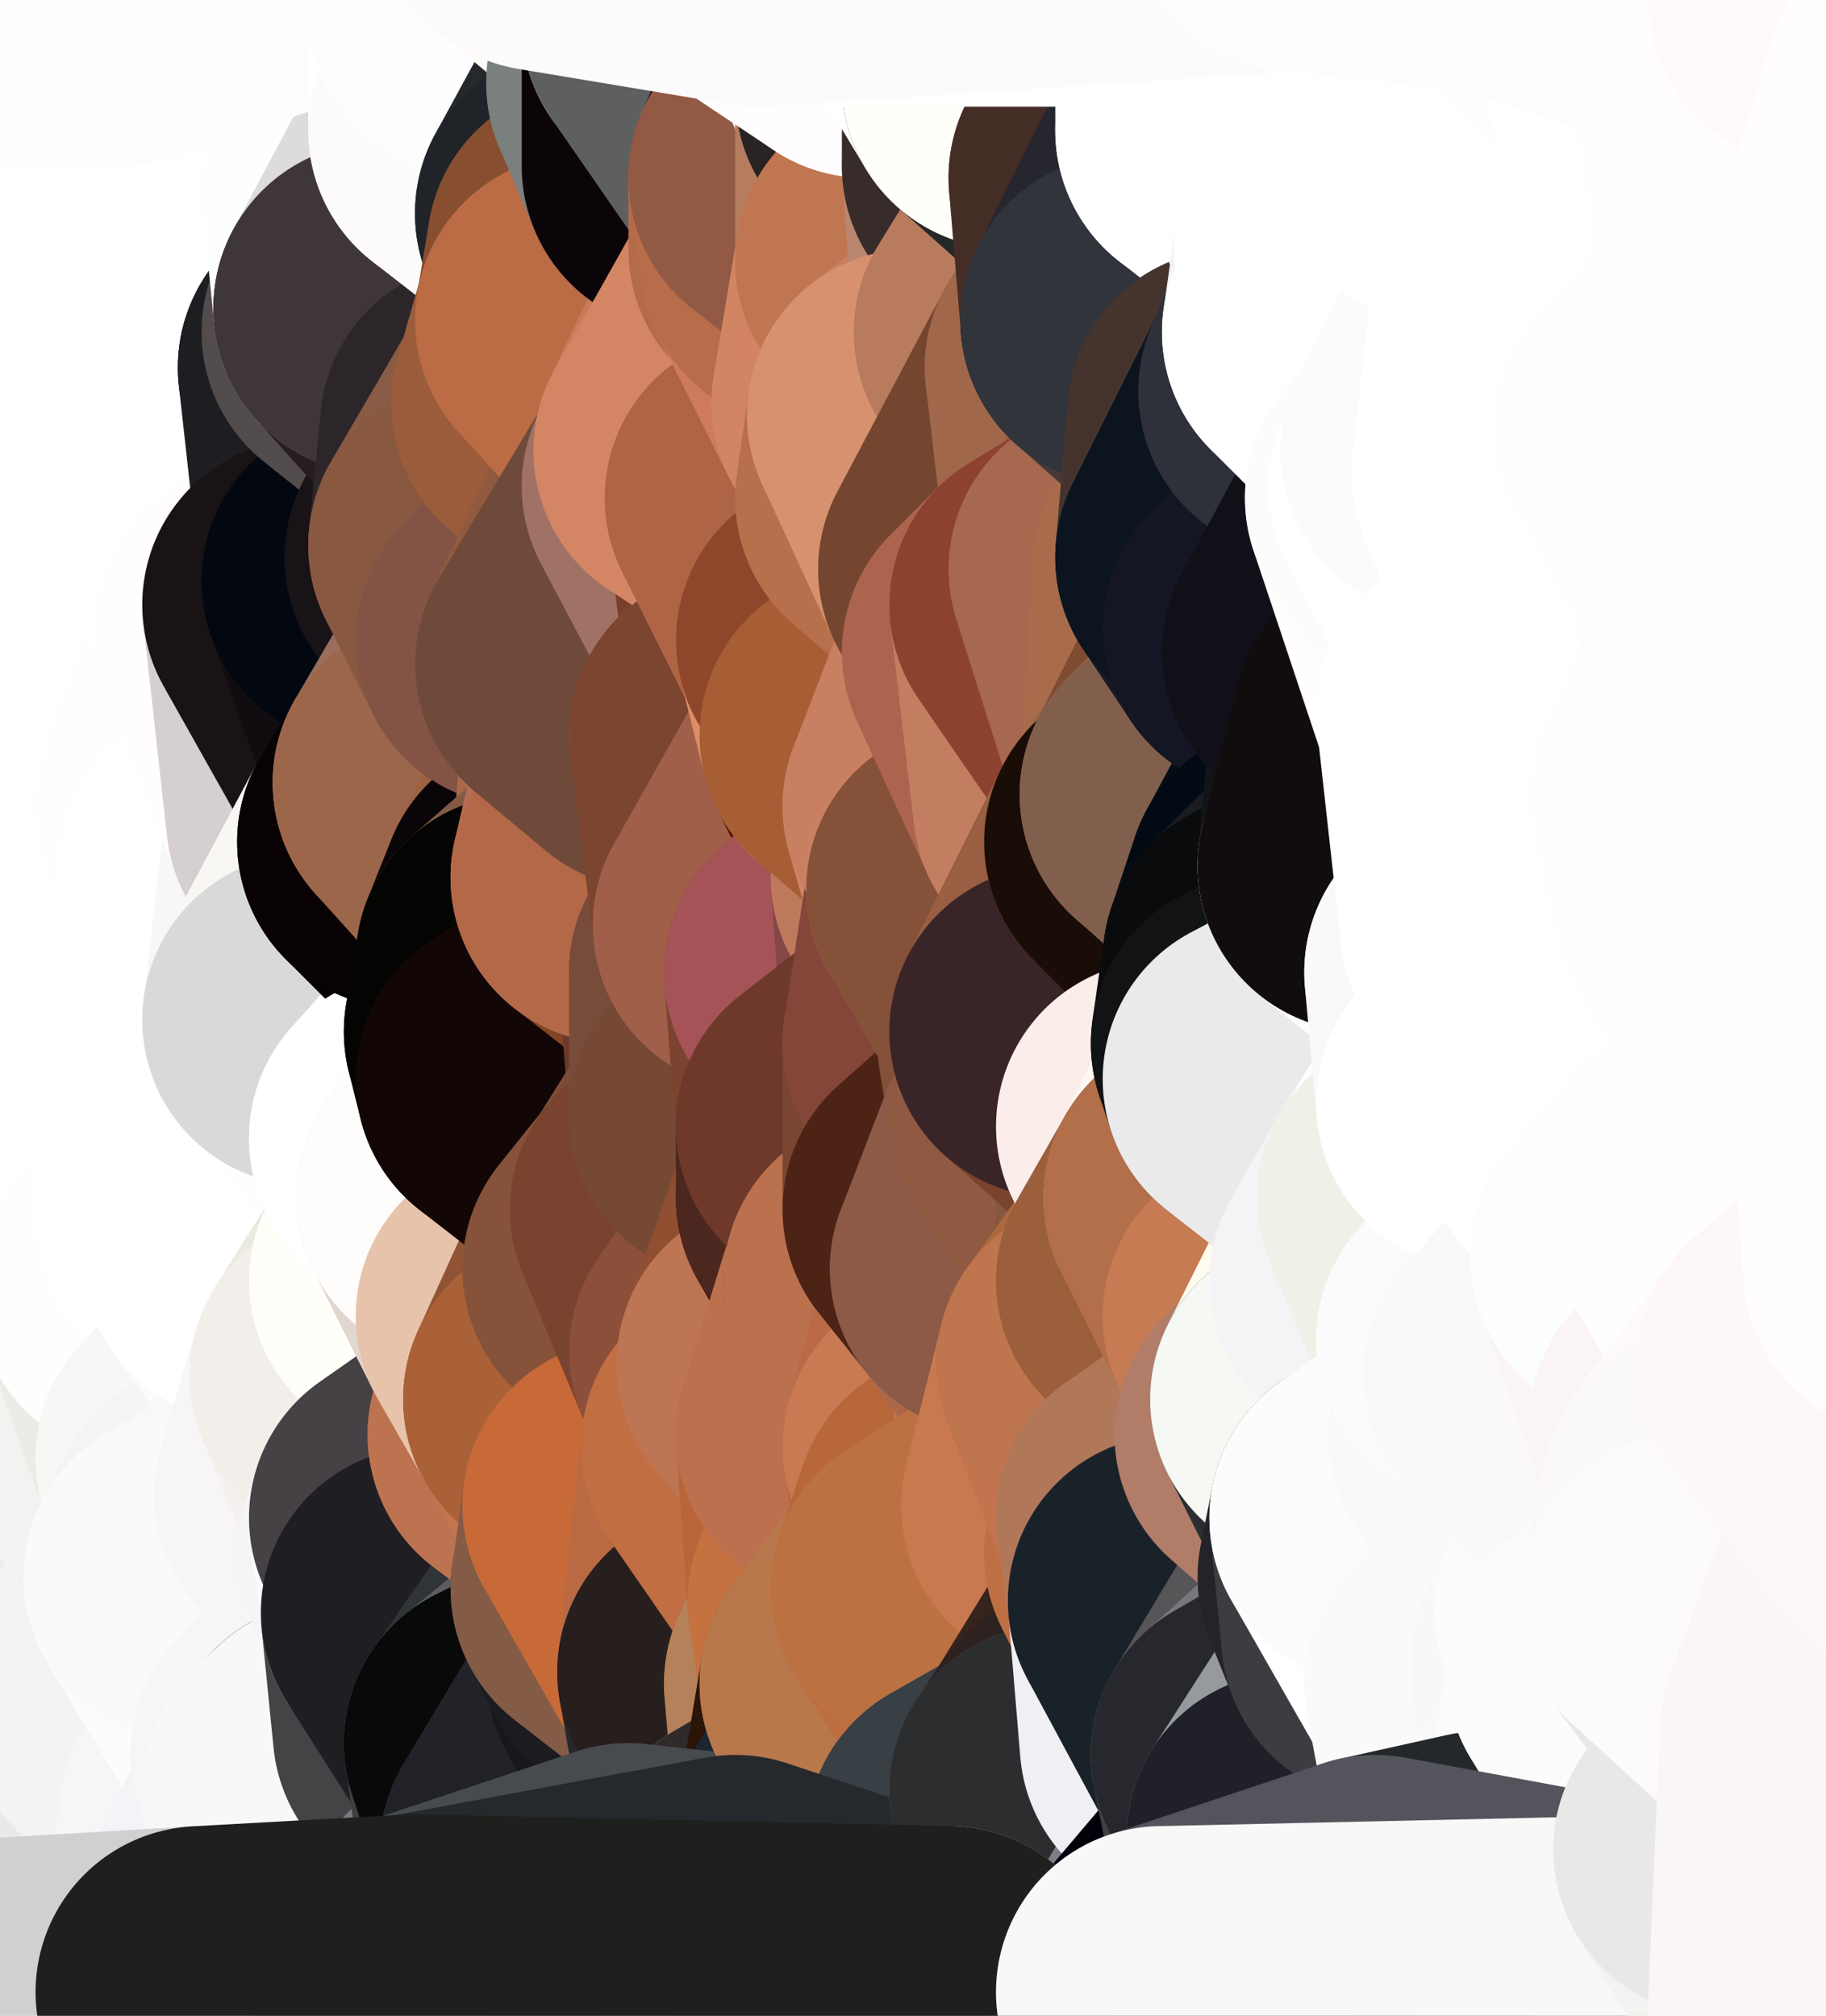 <?xml version="1.0" standalone="yes"?>
<svg width="154" height="170" xmlns="http://www.w3.org/2000/svg" version="1.1" ><rect width="100%" height="100%" fill="#333333" stroke="none"/><polygon points="-9,60 -9,160 -5,103" fill="rgba(255, 255, 255, 1)" stroke="rgba(255, 255, 255, 1)" stroke-width="28" stroke-linejoin="round"/>
		<polygon points="-9,60 -6,40 -4,3" fill="rgba(254, 254, 254, 1)" stroke="rgba(254, 254, 254, 1)" stroke-width="28" stroke-linejoin="round"/>
		<polygon points="-9,60 -5,103 -1,80" fill="rgba(254, 254, 254, 1)" stroke="rgba(254, 254, 254, 1)" stroke-width="28" stroke-linejoin="round"/>
		<polygon points="-9,160 0,169 0,163" fill="rgba(246, 245, 243, 1)" stroke="rgba(246, 245, 243, 1)" stroke-width="28" stroke-linejoin="round"/>
		<polygon points="-5,103 -9,160 0,123" fill="rgba(251, 249, 250, 1)" stroke="rgba(251, 249, 250, 1)" stroke-width="28" stroke-linejoin="round"/>
		<polygon points="-9,160 -1,140 0,123" fill="rgba(247, 245, 246, 1)" stroke="rgba(247, 245, 246, 1)" stroke-width="28" stroke-linejoin="round"/>
		<polygon points="-1,80 -5,103 0,83" fill="rgba(254, 254, 254, 1)" stroke="rgba(254, 254, 254, 1)" stroke-width="28" stroke-linejoin="round"/>
		<polygon points="-5,103 0,123 3,113" fill="rgba(255, 255, 253, 1)" stroke="rgba(255, 255, 253, 1)" stroke-width="28" stroke-linejoin="round"/>
		<polygon points="-9,60 -1,80 0,63" fill="rgba(254, 254, 254, 1)" stroke="rgba(254, 254, 254, 1)" stroke-width="28" stroke-linejoin="round"/>
		<polygon points="-4,3 4,20 4,13" fill="rgba(254, 254, 254, 1)" stroke="rgba(254, 254, 254, 1)" stroke-width="28" stroke-linejoin="round"/>
		<polygon points="-4,3 -6,40 4,20" fill="rgba(254, 254, 254, 1)" stroke="rgba(254, 254, 254, 1)" stroke-width="28" stroke-linejoin="round"/>
		<polygon points="4,20 -6,40 5,23" fill="rgba(254, 254, 254, 1)" stroke="rgba(254, 254, 254, 1)" stroke-width="28" stroke-linejoin="round"/>
		<polygon points="-6,40 -9,60 2,43" fill="rgba(254, 254, 254, 1)" stroke="rgba(254, 254, 254, 1)" stroke-width="28" stroke-linejoin="round"/>
		<polygon points="-9,60 0,63 8,53" fill="rgba(254, 254, 254, 1)" stroke="rgba(254, 254, 254, 1)" stroke-width="28" stroke-linejoin="round"/>
		<polygon points="2,43 -9,60 8,53" fill="rgba(254, 254, 254, 1)" stroke="rgba(254, 254, 254, 1)" stroke-width="28" stroke-linejoin="round"/>
		<polygon points="0,83 -5,103 8,93" fill="rgba(254, 254, 254, 1)" stroke="rgba(254, 254, 254, 1)" stroke-width="28" stroke-linejoin="round"/>
		<polygon points="-5,103 8,100 8,93" fill="rgba(251, 251, 251, 1)" stroke="rgba(251, 251, 251, 1)" stroke-width="28" stroke-linejoin="round"/>
		<polygon points="-1,140 -9,160 8,153" fill="rgba(253, 247, 251, 1)" stroke="rgba(253, 247, 251, 1)" stroke-width="28" stroke-linejoin="round"/>
		<polygon points="-9,160 0,163 8,153" fill="rgba(253, 247, 251, 1)" stroke="rgba(253, 247, 251, 1)" stroke-width="28" stroke-linejoin="round"/>
		<polygon points="3,113 0,123 8,120" fill="rgba(235, 234, 232, 1)" stroke="rgba(235, 234, 232, 1)" stroke-width="28" stroke-linejoin="round"/>
		<polygon points="-1,80 0,83 7,83" fill="rgba(254, 254, 254, 1)" stroke="rgba(254, 254, 254, 1)" stroke-width="28" stroke-linejoin="round"/>
		<polygon points="0,0 -4,3 4,13" fill="rgba(255, 255, 255, 1)" stroke="rgba(255, 255, 255, 1)" stroke-width="28" stroke-linejoin="round"/>
		<polygon points="0,123 -1,140 9,133" fill="rgba(248, 246, 247, 1)" stroke="rgba(248, 246, 247, 1)" stroke-width="28" stroke-linejoin="round"/>
		<polygon points="7,83 0,83 8,93" fill="rgba(255, 255, 255, 1)" stroke="rgba(255, 255, 255, 1)" stroke-width="28" stroke-linejoin="round"/>
		<polygon points="7,143 -1,140 8,153" fill="rgba(245, 241, 240, 1)" stroke="rgba(245, 241, 240, 1)" stroke-width="28" stroke-linejoin="round"/>
		<polygon points="-1,140 7,143 9,133" fill="rgba(244, 242, 243, 1)" stroke="rgba(244, 242, 243, 1)" stroke-width="28" stroke-linejoin="round"/>
		<polygon points="-5,103 3,113 8,100" fill="rgba(255, 255, 255, 1)" stroke="rgba(255, 255, 255, 1)" stroke-width="28" stroke-linejoin="round"/>
		<polygon points="-6,40 2,43 11,33" fill="rgba(255, 255, 255, 1)" stroke="rgba(255, 255, 255, 1)" stroke-width="28" stroke-linejoin="round"/>
		<polygon points="5,23 -6,40 11,33" fill="rgba(251, 251, 251, 1)" stroke="rgba(251, 251, 251, 1)" stroke-width="28" stroke-linejoin="round"/>
		<polygon points="8,53 0,63 10,63" fill="rgba(254, 254, 254, 1)" stroke="rgba(254, 254, 254, 1)" stroke-width="28" stroke-linejoin="round"/>
		<polygon points="8,100 3,113 12,109" fill="rgba(255, 255, 255, 1)" stroke="rgba(255, 255, 255, 1)" stroke-width="28" stroke-linejoin="round"/>
		<polygon points="0,0 4,13 10,0" fill="rgba(255, 255, 255, 1)" stroke="rgba(255, 255, 255, 1)" stroke-width="28" stroke-linejoin="round"/>
		<polygon points="8,120 0,123 9,133" fill="rgba(243, 242, 240, 1)" stroke="rgba(243, 242, 240, 1)" stroke-width="28" stroke-linejoin="round"/>
		<polygon points="10,0 4,13 13,9" fill="rgba(255, 255, 255, 1)" stroke="rgba(255, 255, 255, 1)" stroke-width="28" stroke-linejoin="round"/>
		<polygon points="7,143 8,153 10,143" fill="rgba(234, 234, 226, 1)" stroke="rgba(234, 234, 226, 1)" stroke-width="28" stroke-linejoin="round"/>
		<polygon points="9,133 7,143 10,143" fill="rgba(236, 234, 235, 1)" stroke="rgba(236, 234, 235, 1)" stroke-width="28" stroke-linejoin="round"/>
		<polygon points="5,23 11,33 13,23" fill="rgba(255, 255, 255, 1)" stroke="rgba(255, 255, 255, 1)" stroke-width="28" stroke-linejoin="round"/>
		<polygon points="4,20 5,23 13,23" fill="rgba(254, 254, 254, 1)" stroke="rgba(254, 254, 254, 1)" stroke-width="28" stroke-linejoin="round"/>
		<polygon points="2,43 8,53 13,43" fill="rgba(254, 254, 254, 1)" stroke="rgba(254, 254, 254, 1)" stroke-width="28" stroke-linejoin="round"/>
		<polygon points="11,33 2,43 13,43" fill="rgba(255, 255, 255, 1)" stroke="rgba(255, 255, 255, 1)" stroke-width="28" stroke-linejoin="round"/>
		<polygon points="3,113 8,120 12,109" fill="rgba(255, 254, 252, 1)" stroke="rgba(255, 254, 252, 1)" stroke-width="28" stroke-linejoin="round"/>
		<polygon points="0,63 -1,80 10,63" fill="rgba(255, 255, 255, 1)" stroke="rgba(255, 255, 255, 1)" stroke-width="28" stroke-linejoin="round"/>
		<polygon points="-1,80 7,83 16,73" fill="rgba(254, 254, 254, 1)" stroke="rgba(254, 254, 254, 1)" stroke-width="28" stroke-linejoin="round"/>
		<polygon points="10,63 -1,80 16,73" fill="rgba(255, 255, 255, 1)" stroke="rgba(255, 255, 255, 1)" stroke-width="28" stroke-linejoin="round"/>
		<polygon points="8,120 9,133 17,123" fill="rgba(245, 244, 242, 1)" stroke="rgba(245, 244, 242, 1)" stroke-width="28" stroke-linejoin="round"/>
		<polygon points="7,83 8,93 17,89" fill="rgba(255, 255, 255, 1)" stroke="rgba(255, 255, 255, 1)" stroke-width="28" stroke-linejoin="round"/>
		<polygon points="0,163 0,169 17,168" fill="rgba(228, 227, 225, 1)" stroke="rgba(228, 227, 225, 1)" stroke-width="28" stroke-linejoin="round"/>
		<polygon points="8,100 12,109 17,103" fill="rgba(255, 255, 255, 1)" stroke="rgba(255, 255, 255, 1)" stroke-width="28" stroke-linejoin="round"/>
		<polygon points="10,63 16,73 17,68" fill="rgba(255, 255, 255, 1)" stroke="rgba(255, 255, 255, 1)" stroke-width="28" stroke-linejoin="round"/>
		<polygon points="11,33 13,43 14,33" fill="rgba(255, 255, 255, 1)" stroke="rgba(255, 255, 255, 1)" stroke-width="28" stroke-linejoin="round"/>
		<polygon points="13,23 11,33 14,33" fill="rgba(255, 255, 255, 1)" stroke="rgba(255, 255, 255, 1)" stroke-width="28" stroke-linejoin="round"/>
		<polygon points="4,13 4,20 13,23" fill="rgba(255, 255, 255, 1)" stroke="rgba(255, 255, 255, 1)" stroke-width="28" stroke-linejoin="round"/>
		<polygon points="9,133 16,133 18,129" fill="rgba(245, 243, 244, 1)" stroke="rgba(245, 243, 244, 1)" stroke-width="28" stroke-linejoin="round"/>
		<polygon points="17,123 9,133 18,129" fill="rgba(246, 244, 245, 1)" stroke="rgba(246, 244, 245, 1)" stroke-width="28" stroke-linejoin="round"/>
		<polygon points="8,153 0,163 17,168" fill="rgba(240, 239, 237, 1)" stroke="rgba(240, 239, 237, 1)" stroke-width="28" stroke-linejoin="round"/>
		<polygon points="9,133 10,143 16,133" fill="rgba(238, 236, 237, 1)" stroke="rgba(238, 236, 237, 1)" stroke-width="28" stroke-linejoin="round"/>
		<polygon points="13,9 4,13 13,23" fill="rgba(255, 255, 255, 1)" stroke="rgba(255, 255, 255, 1)" stroke-width="28" stroke-linejoin="round"/>
		<polygon points="10,0 13,9 19,3" fill="rgba(255, 255, 255, 1)" stroke="rgba(255, 255, 255, 1)" stroke-width="28" stroke-linejoin="round"/>
		<polygon points="13,43 8,53 20,48" fill="rgba(255, 255, 255, 1)" stroke="rgba(255, 255, 255, 1)" stroke-width="28" stroke-linejoin="round"/>
		<polygon points="17,68 16,73 19,73" fill="rgba(255, 255, 255, 1)" stroke="rgba(255, 255, 255, 1)" stroke-width="28" stroke-linejoin="round"/>
		<polygon points="10,143 8,153 19,153" fill="rgba(244, 244, 244, 1)" stroke="rgba(244, 244, 244, 1)" stroke-width="28" stroke-linejoin="round"/>
		<polygon points="17,103 12,109 21,106" fill="rgba(254, 254, 254, 1)" stroke="rgba(254, 254, 254, 1)" stroke-width="28" stroke-linejoin="round"/>
		<polygon points="12,109 8,120 17,123" fill="rgba(243, 242, 240, 1)" stroke="rgba(243, 242, 240, 1)" stroke-width="28" stroke-linejoin="round"/>
		<polygon points="8,93 8,100 17,103" fill="rgba(255, 255, 255, 1)" stroke="rgba(255, 255, 255, 1)" stroke-width="28" stroke-linejoin="round"/>
		<polygon points="8,53 10,63 22,53" fill="rgba(255, 255, 255, 1)" stroke="rgba(255, 255, 255, 1)" stroke-width="28" stroke-linejoin="round"/>
		<polygon points="20,48 8,53 22,53" fill="rgba(254, 255, 255, 1)" stroke="rgba(254, 255, 255, 1)" stroke-width="28" stroke-linejoin="round"/>
		<polygon points="19,3 13,9 22,6" fill="rgba(255, 255, 255, 1)" stroke="rgba(255, 255, 255, 1)" stroke-width="28" stroke-linejoin="round"/>
		<polygon points="13,9 13,23 22,13" fill="rgba(255, 255, 255, 1)" stroke="rgba(255, 255, 255, 1)" stroke-width="28" stroke-linejoin="round"/>
		<polygon points="8,153 17,168 19,153" fill="rgba(232, 233, 235, 1)" stroke="rgba(232, 233, 235, 1)" stroke-width="28" stroke-linejoin="round"/>
		<polygon points="8,93 17,103 17,89" fill="rgba(255, 255, 255, 1)" stroke="rgba(255, 255, 255, 1)" stroke-width="28" stroke-linejoin="round"/>
		<polygon points="13,23 14,33 23,29" fill="rgba(255, 255, 255, 1)" stroke="rgba(255, 255, 255, 1)" stroke-width="28" stroke-linejoin="round"/>
		<polygon points="13,9 22,13 22,6" fill="rgba(255, 255, 255, 1)" stroke="rgba(255, 255, 255, 1)" stroke-width="28" stroke-linejoin="round"/>
		<polygon points="16,73 7,83 17,89" fill="rgba(255, 255, 255, 1)" stroke="rgba(255, 255, 255, 1)" stroke-width="28" stroke-linejoin="round"/>
		<polygon points="10,143 19,153 25,148" fill="rgba(243, 241, 242, 1)" stroke="rgba(243, 241, 242, 1)" stroke-width="28" stroke-linejoin="round"/>
		<polygon points="10,63 17,68 22,53" fill="rgba(254, 255, 255, 1)" stroke="rgba(254, 255, 255, 1)" stroke-width="28" stroke-linejoin="round"/>
		<polygon points="16,73 17,89 19,73" fill="rgba(255, 255, 255, 1)" stroke="rgba(255, 255, 255, 1)" stroke-width="28" stroke-linejoin="round"/>
		<polygon points="20,48 22,53 26,51" fill="rgba(255, 254, 255, 1)" stroke="rgba(255, 254, 255, 1)" stroke-width="28" stroke-linejoin="round"/>
		<polygon points="17,89 25,88 26,86" fill="rgba(255, 255, 255, 1)" stroke="rgba(255, 255, 255, 1)" stroke-width="28" stroke-linejoin="round"/>
		<polygon points="12,109 17,123 26,113" fill="rgba(236, 235, 230, 1)" stroke="rgba(236, 235, 230, 1)" stroke-width="28" stroke-linejoin="round"/>
		<polygon points="21,106 12,109 26,113" fill="rgba(254, 254, 254, 1)" stroke="rgba(254, 254, 254, 1)" stroke-width="28" stroke-linejoin="round"/>
		<polygon points="25,148 19,153 26,151" fill="rgba(245, 243, 244, 1)" stroke="rgba(245, 243, 244, 1)" stroke-width="28" stroke-linejoin="round"/>
		<polygon points="17,89 17,103 26,93" fill="rgba(255, 255, 255, 1)" stroke="rgba(255, 255, 255, 1)" stroke-width="28" stroke-linejoin="round"/>
		<polygon points="25,88 17,89 26,93" fill="rgba(255, 255, 255, 1)" stroke="rgba(255, 255, 255, 1)" stroke-width="28" stroke-linejoin="round"/>
		<polygon points="17,123 18,129 27,126" fill="rgba(243, 241, 242, 1)" stroke="rgba(243, 241, 242, 1)" stroke-width="28" stroke-linejoin="round"/>
		<polygon points="19,73 17,89 26,86" fill="rgba(255, 255, 255, 1)" stroke="rgba(255, 255, 255, 1)" stroke-width="28" stroke-linejoin="round"/>
		<polygon points="16,133 10,143 25,148" fill="rgba(243, 243, 243, 1)" stroke="rgba(243, 243, 243, 1)" stroke-width="28" stroke-linejoin="round"/>
		<polygon points="17,68 19,73 28,69" fill="rgba(255, 255, 255, 1)" stroke="rgba(255, 255, 255, 1)" stroke-width="28" stroke-linejoin="round"/>
		<polygon points="10,0 19,3 28,-6" fill="rgba(253, 253, 253, 1)" stroke="rgba(253, 253, 253, 1)" stroke-width="28" stroke-linejoin="round"/>
		<polygon points="25,148 26,151 28,149" fill="rgba(249, 247, 248, 1)" stroke="rgba(249, 247, 248, 1)" stroke-width="28" stroke-linejoin="round"/>
		<polygon points="17,103 21,106 26,93" fill="rgba(255, 255, 255, 1)" stroke="rgba(255, 255, 255, 1)" stroke-width="28" stroke-linejoin="round"/>
		<polygon points="22,13 13,23 23,29" fill="rgba(255, 255, 255, 1)" stroke="rgba(255, 255, 255, 1)" stroke-width="28" stroke-linejoin="round"/>
		<polygon points="26,113 17,123 27,126" fill="rgba(248, 247, 245, 1)" stroke="rgba(248, 247, 245, 1)" stroke-width="28" stroke-linejoin="round"/>
		<polygon points="14,33 13,43 20,48" fill="rgba(255, 255, 255, 1)" stroke="rgba(255, 255, 255, 1)" stroke-width="28" stroke-linejoin="round"/>
		<polygon points="23,29 29,31 31,28" fill="rgba(254, 254, 254, 1)" stroke="rgba(254, 254, 254, 1)" stroke-width="28" stroke-linejoin="round"/>
		<polygon points="26,113 27,126 30,116" fill="rgba(242, 241, 237, 1)" stroke="rgba(242, 241, 237, 1)" stroke-width="28" stroke-linejoin="round"/>
		<polygon points="22,53 17,68 28,69" fill="rgba(255, 254, 255, 1)" stroke="rgba(255, 254, 255, 1)" stroke-width="28" stroke-linejoin="round"/>
		<polygon points="19,3 22,6 28,-6" fill="rgba(253, 253, 253, 1)" stroke="rgba(253, 253, 253, 1)" stroke-width="28" stroke-linejoin="round"/>
		<polygon points="14,33 20,48 23,29" fill="rgba(255, 255, 255, 1)" stroke="rgba(255, 255, 255, 1)" stroke-width="28" stroke-linejoin="round"/>
		<polygon points="31,16 23,29 32,26" fill="rgba(255, 255, 255, 1)" stroke="rgba(255, 255, 255, 1)" stroke-width="28" stroke-linejoin="round"/>
		<polygon points="23,29 31,28 32,26" fill="rgba(254, 254, 254, 1)" stroke="rgba(254, 254, 254, 1)" stroke-width="28" stroke-linejoin="round"/>
		<polygon points="20,48 26,51 31,49" fill="rgba(254, 250, 251, 1)" stroke="rgba(254, 250, 251, 1)" stroke-width="28" stroke-linejoin="round"/>
		<polygon points="22,13 23,29 31,16" fill="rgba(255, 255, 255, 1)" stroke="rgba(255, 255, 255, 1)" stroke-width="28" stroke-linejoin="round"/>
		<polygon points="23,29 20,48 29,31" fill="rgba(255, 255, 255, 1)" stroke="rgba(255, 255, 255, 1)" stroke-width="28" stroke-linejoin="round"/>
		<polygon points="19,73 26,86 28,69" fill="rgba(255, 255, 255, 1)" stroke="rgba(255, 255, 255, 1)" stroke-width="28" stroke-linejoin="round"/>
		<polygon points="18,129 16,133 27,126" fill="rgba(244, 244, 244, 1)" stroke="rgba(244, 244, 244, 1)" stroke-width="28" stroke-linejoin="round"/>
		<polygon points="27,126 34,131 35,128" fill="rgba(248, 248, 248, 1)" stroke="rgba(248, 248, 248, 1)" stroke-width="28" stroke-linejoin="round"/>
		<polygon points="26,113 30,116 35,108" fill="rgba(234, 233, 229, 1)" stroke="rgba(234, 233, 229, 1)" stroke-width="28" stroke-linejoin="round"/>
		<polygon points="21,106 26,113 35,108" fill="rgba(251, 251, 251, 1)" stroke="rgba(251, 251, 251, 1)" stroke-width="28" stroke-linejoin="round"/>
		<polygon points="28,69 34,71 35,67" fill="rgba(21, 19, 20, 1)" stroke="rgba(21, 19, 20, 1)" stroke-width="28" stroke-linejoin="round"/>
		<polygon points="27,126 16,133 34,131" fill="rgba(248, 248, 248, 1)" stroke="rgba(248, 248, 248, 1)" stroke-width="28" stroke-linejoin="round"/>
		<polygon points="22,6 22,13 31,16" fill="rgba(255, 255, 255, 1)" stroke="rgba(255, 255, 255, 1)" stroke-width="28" stroke-linejoin="round"/>
		<polygon points="19,153 17,168 26,151" fill="rgba(247, 245, 246, 1)" stroke="rgba(247, 245, 246, 1)" stroke-width="28" stroke-linejoin="round"/>
		<polygon points="16,133 25,148 36,136" fill="rgba(252, 252, 252, 1)" stroke="rgba(252, 252, 252, 1)" stroke-width="28" stroke-linejoin="round"/>
		<polygon points="34,131 16,133 36,136" fill="rgba(250, 250, 250, 1)" stroke="rgba(250, 250, 250, 1)" stroke-width="28" stroke-linejoin="round"/>
		<polygon points="26,151 17,168 35,167" fill="rgba(244, 243, 248, 1)" stroke="rgba(244, 243, 248, 1)" stroke-width="28" stroke-linejoin="round"/>
		<polygon points="26,93 21,106 35,96" fill="rgba(255, 255, 255, 1)" stroke="rgba(255, 255, 255, 1)" stroke-width="28" stroke-linejoin="round"/>
		<polygon points="29,31 20,48 31,49" fill="rgba(255, 255, 255, 1)" stroke="rgba(255, 255, 255, 1)" stroke-width="28" stroke-linejoin="round"/>
		<polygon points="25,88 26,93 26,86" fill="rgba(255, 255, 255, 1)" stroke="rgba(255, 255, 255, 1)" stroke-width="28" stroke-linejoin="round"/>
		<polygon points="22,6 31,16 37,8" fill="rgba(255, 255, 255, 1)" stroke="rgba(255, 255, 255, 1)" stroke-width="28" stroke-linejoin="round"/>
		<polygon points="25,148 28,149 36,136" fill="rgba(247, 245, 246, 1)" stroke="rgba(247, 245, 246, 1)" stroke-width="28" stroke-linejoin="round"/>
		<polygon points="21,106 35,108 35,96" fill="rgba(255, 255, 255, 1)" stroke="rgba(255, 255, 255, 1)" stroke-width="28" stroke-linejoin="round"/>
		<polygon points="28,69 26,86 34,71" fill="rgba(247, 247, 247, 1)" stroke="rgba(247, 247, 247, 1)" stroke-width="28" stroke-linejoin="round"/>
		<polygon points="26,51 22,53 28,69" fill="rgba(255, 253, 254, 1)" stroke="rgba(255, 253, 254, 1)" stroke-width="28" stroke-linejoin="round"/>
		<polygon points="36,136 28,149 37,146" fill="rgba(246, 247, 242, 1)" stroke="rgba(246, 247, 242, 1)" stroke-width="28" stroke-linejoin="round"/>
		<polygon points="28,-6 22,6 37,8" fill="rgba(255, 255, 255, 1)" stroke="rgba(255, 255, 255, 1)" stroke-width="28" stroke-linejoin="round"/>
		<polygon points="30,116 27,126 35,128" fill="rgba(247, 245, 246, 1)" stroke="rgba(247, 245, 246, 1)" stroke-width="28" stroke-linejoin="round"/>
		<polygon points="26,51 28,69 35,67" fill="rgba(213, 207, 209, 1)" stroke="rgba(213, 207, 209, 1)" stroke-width="28" stroke-linejoin="round"/>
		<polygon points="35,96 35,108 39,101" fill="rgba(255, 255, 255, 1)" stroke="rgba(255, 255, 255, 1)" stroke-width="28" stroke-linejoin="round"/>
		<polygon points="26,86 26,93 35,96" fill="rgba(255, 255, 255, 1)" stroke="rgba(255, 255, 255, 1)" stroke-width="28" stroke-linejoin="round"/>
		<polygon points="28,-6 37,8 40,1" fill="rgba(253, 253, 253, 1)" stroke="rgba(253, 253, 253, 1)" stroke-width="28" stroke-linejoin="round"/>
		<polygon points="37,8 31,16 40,11" fill="rgba(255, 255, 255, 1)" stroke="rgba(255, 255, 255, 1)" stroke-width="28" stroke-linejoin="round"/>
		<polygon points="31,28 29,31 41,36" fill="rgba(118, 114, 113, 1)" stroke="rgba(118, 114, 113, 1)" stroke-width="28" stroke-linejoin="round"/>
		<polygon points="29,31 38,47 41,36" fill="rgba(52, 44, 42, 1)" stroke="rgba(52, 44, 42, 1)" stroke-width="28" stroke-linejoin="round"/>
		<polygon points="38,47 40,46 41,36" fill="rgba(14, 5, 6, 1)" stroke="rgba(14, 5, 6, 1)" stroke-width="28" stroke-linejoin="round"/>
		<polygon points="29,31 31,49 38,47" fill="rgba(30, 29, 34, 1)" stroke="rgba(30, 29, 34, 1)" stroke-width="28" stroke-linejoin="round"/>
		<polygon points="35,67 34,71 37,66" fill="rgba(9, 8, 13, 1)" stroke="rgba(9, 8, 13, 1)" stroke-width="28" stroke-linejoin="round"/>
		<polygon points="31,49 35,67 37,66" fill="rgba(14, 13, 18, 1)" stroke="rgba(14, 13, 18, 1)" stroke-width="28" stroke-linejoin="round"/>
		<polygon points="31,49 26,51 35,67" fill="rgba(25, 19, 21, 1)" stroke="rgba(25, 19, 21, 1)" stroke-width="28" stroke-linejoin="round"/>
		<polygon points="26,86 35,96 43,87" fill="rgba(254, 254, 254, 1)" stroke="rgba(254, 254, 254, 1)" stroke-width="28" stroke-linejoin="round"/>
		<polygon points="34,71 26,86 44,81" fill="rgba(248, 247, 243, 1)" stroke="rgba(248, 247, 243, 1)" stroke-width="28" stroke-linejoin="round"/>
		<polygon points="26,86 43,87 44,81" fill="rgba(217, 217, 217, 1)" stroke="rgba(217, 217, 217, 1)" stroke-width="28" stroke-linejoin="round"/>
		<polygon points="43,87 35,96 44,91" fill="rgba(255, 254, 255, 1)" stroke="rgba(255, 254, 255, 1)" stroke-width="28" stroke-linejoin="round"/>
		<polygon points="43,147 37,146 44,154" fill="rgba(132, 133, 138, 1)" stroke="rgba(132, 133, 138, 1)" stroke-width="28" stroke-linejoin="round"/>
		<polygon points="28,149 35,167 44,154" fill="rgba(87, 88, 93, 1)" stroke="rgba(87, 88, 93, 1)" stroke-width="28" stroke-linejoin="round"/>
		<polygon points="37,146 28,149 44,154" fill="rgba(20, 21, 26, 1)" stroke="rgba(20, 21, 26, 1)" stroke-width="28" stroke-linejoin="round"/>
		<polygon points="31,49 37,66 44,54" fill="rgba(17, 12, 16, 1)" stroke="rgba(17, 12, 16, 1)" stroke-width="28" stroke-linejoin="round"/>
		<polygon points="38,47 31,49 44,54" fill="rgba(3, 7, 16, 1)" stroke="rgba(3, 7, 16, 1)" stroke-width="28" stroke-linejoin="round"/>
		<polygon points="32,26 31,28 41,36" fill="rgba(82, 76, 76, 1)" stroke="rgba(82, 76, 76, 1)" stroke-width="28" stroke-linejoin="round"/>
		<polygon points="28,149 26,151 35,167" fill="rgba(249, 247, 248, 1)" stroke="rgba(249, 247, 248, 1)" stroke-width="28" stroke-linejoin="round"/>
		<polygon points="30,116 35,128 45,121" fill="rgba(245, 240, 237, 1)" stroke="rgba(245, 240, 237, 1)" stroke-width="28" stroke-linejoin="round"/>
		<polygon points="35,108 30,116 44,111" fill="rgba(234, 234, 222, 1)" stroke="rgba(234, 234, 222, 1)" stroke-width="28" stroke-linejoin="round"/>
		<polygon points="40,46 38,47 44,54" fill="rgba(24, 19, 23, 1)" stroke="rgba(24, 19, 23, 1)" stroke-width="28" stroke-linejoin="round"/>
		<polygon points="34,71 44,81 46,76" fill="rgba(8, 0, 0, 1)" stroke="rgba(8, 0, 0, 1)" stroke-width="28" stroke-linejoin="round"/>
		<polygon points="28,-6 40,1 46,-8" fill="rgba(253, 253, 253, 1)" stroke="rgba(253, 253, 253, 1)" stroke-width="28" stroke-linejoin="round"/>
		<polygon points="44,111 30,116 45,121" fill="rgba(242, 239, 234, 1)" stroke="rgba(242, 239, 234, 1)" stroke-width="28" stroke-linejoin="round"/>
		<polygon points="39,101 35,108 44,111" fill="rgba(255, 255, 250, 1)" stroke="rgba(255, 255, 250, 1)" stroke-width="28" stroke-linejoin="round"/>
		<polygon points="35,96 39,101 44,91" fill="rgba(255, 255, 255, 1)" stroke="rgba(255, 255, 255, 1)" stroke-width="28" stroke-linejoin="round"/>
		<polygon points="35,128 34,131 36,136" fill="rgba(245, 245, 245, 1)" stroke="rgba(245, 245, 245, 1)" stroke-width="28" stroke-linejoin="round"/>
		<polygon points="37,66 34,71 46,76" fill="rgba(8, 2, 4, 1)" stroke="rgba(8, 2, 4, 1)" stroke-width="28" stroke-linejoin="round"/>
		<polygon points="44,154 35,167 46,156" fill="rgba(26, 25, 39, 1)" stroke="rgba(26, 25, 39, 1)" stroke-width="28" stroke-linejoin="round"/>
		<polygon points="36,136 37,146 43,147" fill="rgba(68, 68, 70, 1)" stroke="rgba(68, 68, 70, 1)" stroke-width="28" stroke-linejoin="round"/>
		<polygon points="37,8 40,11 40,1" fill="rgba(255, 255, 255, 1)" stroke="rgba(255, 255, 255, 1)" stroke-width="28" stroke-linejoin="round"/>
		<polygon points="44,111 45,121 48,118" fill="rgba(255, 239, 225, 1)" stroke="rgba(255, 239, 225, 1)" stroke-width="28" stroke-linejoin="round"/>
		<polygon points="31,16 32,26 40,11" fill="rgba(253, 255, 252, 1)" stroke="rgba(253, 255, 252, 1)" stroke-width="28" stroke-linejoin="round"/>
		<polygon points="32,26 41,36 49,27" fill="rgba(40, 30, 31, 1)" stroke="rgba(40, 30, 31, 1)" stroke-width="28" stroke-linejoin="round"/>
		<polygon points="41,36 47,34 49,27" fill="rgba(49, 28, 23, 1)" stroke="rgba(49, 28, 23, 1)" stroke-width="28" stroke-linejoin="round"/>
		<polygon points="40,11 32,26 49,18" fill="rgba(221, 220, 218, 1)" stroke="rgba(221, 220, 218, 1)" stroke-width="28" stroke-linejoin="round"/>
		<polygon points="49,18 32,26 50,21" fill="rgba(46, 42, 41, 1)" stroke="rgba(46, 42, 41, 1)" stroke-width="28" stroke-linejoin="round"/>
		<polygon points="32,26 49,27 50,21" fill="rgba(63, 54, 55, 1)" stroke="rgba(63, 54, 55, 1)" stroke-width="28" stroke-linejoin="round"/>
		<polygon points="44,54 37,66 49,56" fill="rgba(153, 110, 93, 1)" stroke="rgba(153, 110, 93, 1)" stroke-width="28" stroke-linejoin="round"/>
		<polygon points="0,0 10,0 28,-6" fill="rgba(253, 253, 253, 1)" stroke="rgba(253, 253, 253, 1)" stroke-width="28" stroke-linejoin="round"/>
		<polygon points="35,128 36,136 52,134" fill="rgba(251, 250, 255, 1)" stroke="rgba(251, 250, 255, 1)" stroke-width="28" stroke-linejoin="round"/>
		<polygon points="45,121 35,128 52,134" fill="rgba(70, 65, 69, 1)" stroke="rgba(70, 65, 69, 1)" stroke-width="28" stroke-linejoin="round"/>
		<polygon points="49,56 37,66 53,61" fill="rgba(167, 105, 80, 1)" stroke="rgba(167, 105, 80, 1)" stroke-width="28" stroke-linejoin="round"/>
		<polygon points="45,121 52,134 53,127" fill="rgba(175, 107, 84, 1)" stroke="rgba(175, 107, 84, 1)" stroke-width="28" stroke-linejoin="round"/>
		<polygon points="44,91 39,101 53,98" fill="rgba(252, 255, 255, 1)" stroke="rgba(252, 255, 255, 1)" stroke-width="28" stroke-linejoin="round"/>
		<polygon points="39,101 44,111 53,107" fill="rgba(224, 215, 206, 1)" stroke="rgba(224, 215, 206, 1)" stroke-width="28" stroke-linejoin="round"/>
		<polygon points="36,136 43,147 52,134" fill="rgba(31, 30, 35, 1)" stroke="rgba(31, 30, 35, 1)" stroke-width="28" stroke-linejoin="round"/>
		<polygon points="41,36 40,46 47,34" fill="rgba(44, 38, 42, 1)" stroke="rgba(44, 38, 42, 1)" stroke-width="28" stroke-linejoin="round"/>
		<polygon points="52,134 43,147 54,138" fill="rgba(47, 52, 55, 1)" stroke="rgba(47, 52, 55, 1)" stroke-width="28" stroke-linejoin="round"/>
		<polygon points="46,156 35,167 53,161" fill="rgba(121, 122, 126, 1)" stroke="rgba(121, 122, 126, 1)" stroke-width="28" stroke-linejoin="round"/>
		<polygon points="39,101 53,107 53,98" fill="rgba(255, 252, 252, 1)" stroke="rgba(255, 252, 252, 1)" stroke-width="28" stroke-linejoin="round"/>
		<polygon points="40,1 40,11 55,7" fill="rgba(255, 255, 255, 1)" stroke="rgba(255, 255, 255, 1)" stroke-width="28" stroke-linejoin="round"/>
		<polygon points="40,11 49,18 55,7" fill="rgba(252, 251, 249, 1)" stroke="rgba(252, 251, 249, 1)" stroke-width="28" stroke-linejoin="round"/>
		<polygon points="54,138 43,147 55,141" fill="rgba(92, 91, 97, 1)" stroke="rgba(92, 91, 97, 1)" stroke-width="28" stroke-linejoin="round"/>
		<polygon points="37,66 46,76 53,61" fill="rgba(156, 102, 74, 1)" stroke="rgba(156, 102, 74, 1)" stroke-width="28" stroke-linejoin="round"/>
		<polygon points="46,76 52,74 53,61" fill="rgba(157, 96, 65, 1)" stroke="rgba(157, 96, 65, 1)" stroke-width="28" stroke-linejoin="round"/>
		<polygon points="48,118 45,121 53,127" fill="rgba(189, 115, 80, 1)" stroke="rgba(189, 115, 80, 1)" stroke-width="28" stroke-linejoin="round"/>
		<polygon points="47,34 40,46 56,41" fill="rgba(137, 91, 68, 1)" stroke="rgba(137, 91, 68, 1)" stroke-width="28" stroke-linejoin="round"/>
		<polygon points="44,111 48,118 53,107" fill="rgba(231, 195, 171, 1)" stroke="rgba(231, 195, 171, 1)" stroke-width="28" stroke-linejoin="round"/>
		<polygon points="53,98 53,107 57,102" fill="rgba(151, 118, 103, 1)" stroke="rgba(151, 118, 103, 1)" stroke-width="28" stroke-linejoin="round"/>
		<polygon points="40,46 44,54 56,41" fill="rgba(136, 88, 65, 1)" stroke="rgba(136, 88, 65, 1)" stroke-width="28" stroke-linejoin="round"/>
		<polygon points="46,-8 40,1 55,7" fill="rgba(253, 253, 253, 1)" stroke="rgba(253, 253, 253, 1)" stroke-width="28" stroke-linejoin="round"/>
		<polygon points="46,76 44,81 52,74" fill="rgba(10, 5, 9, 1)" stroke="rgba(10, 5, 9, 1)" stroke-width="28" stroke-linejoin="round"/>
		<polygon points="46,-8 55,7 58,2" fill="rgba(254, 253, 255, 1)" stroke="rgba(254, 253, 255, 1)" stroke-width="28" stroke-linejoin="round"/>
		<polygon points="55,7 49,18 58,14" fill="rgba(37, 41, 44, 1)" stroke="rgba(37, 41, 44, 1)" stroke-width="28" stroke-linejoin="round"/>
		<polygon points="44,54 49,56 56,41" fill="rgba(131, 83, 69, 1)" stroke="rgba(131, 83, 69, 1)" stroke-width="28" stroke-linejoin="round"/>
		<polygon points="43,147 44,154 46,156" fill="rgba(62, 64, 63, 1)" stroke="rgba(62, 64, 63, 1)" stroke-width="28" stroke-linejoin="round"/>
		<polygon points="56,41 58,41 59,38" fill="rgba(181, 117, 82, 1)" stroke="rgba(181, 117, 82, 1)" stroke-width="28" stroke-linejoin="round"/>
		<polygon points="47,34 56,41 59,38" fill="rgba(161, 97, 62, 1)" stroke="rgba(161, 97, 62, 1)" stroke-width="28" stroke-linejoin="round"/>
		<polygon points="49,18 50,21 58,14" fill="rgba(32, 35, 40, 1)" stroke="rgba(32, 35, 40, 1)" stroke-width="28" stroke-linejoin="round"/>
		<polygon points="43,147 46,156 55,141" fill="rgba(8, 10, 9, 1)" stroke="rgba(8, 10, 9, 1)" stroke-width="28" stroke-linejoin="round"/>
		<polygon points="53,61 52,74 55,61" fill="rgba(172, 103, 72, 1)" stroke="rgba(172, 103, 72, 1)" stroke-width="28" stroke-linejoin="round"/>
		<polygon points="49,56 53,61 55,61" fill="rgba(183, 114, 83, 1)" stroke="rgba(183, 114, 83, 1)" stroke-width="28" stroke-linejoin="round"/>
		<polygon points="52,74 44,81 61,81" fill="rgba(132, 90, 68, 1)" stroke="rgba(132, 90, 68, 1)" stroke-width="28" stroke-linejoin="round"/>
		<polygon points="49,27 47,34 59,38" fill="rgba(155, 92, 59, 1)" stroke="rgba(155, 92, 59, 1)" stroke-width="28" stroke-linejoin="round"/>
		<polygon points="53,107 48,118 62,114" fill="rgba(144, 83, 52, 1)" stroke="rgba(144, 83, 52, 1)" stroke-width="28" stroke-linejoin="round"/>
		<polygon points="43,87 44,91 61,81" fill="rgba(0, 2, 12, 1)" stroke="rgba(0, 2, 12, 1)" stroke-width="28" stroke-linejoin="round"/>
		<polygon points="44,81 43,87 61,81" fill="rgba(4, 4, 2, 1)" stroke="rgba(4, 4, 2, 1)" stroke-width="28" stroke-linejoin="round"/>
		<polygon points="54,138 55,141 61,141" fill="rgba(77, 76, 82, 1)" stroke="rgba(77, 76, 82, 1)" stroke-width="28" stroke-linejoin="round"/>
		<polygon points="48,118 53,127 63,122" fill="rgba(196, 117, 78, 1)" stroke="rgba(196, 117, 78, 1)" stroke-width="28" stroke-linejoin="round"/>
		<polygon points="62,114 48,118 63,122" fill="rgba(170, 97, 56, 1)" stroke="rgba(170, 97, 56, 1)" stroke-width="28" stroke-linejoin="round"/>
		<polygon points="53,98 57,102 62,94" fill="rgba(127, 85, 69, 1)" stroke="rgba(127, 85, 69, 1)" stroke-width="28" stroke-linejoin="round"/>
		<polygon points="61,81 53,98 62,94" fill="rgba(128, 82, 59, 1)" stroke="rgba(128, 82, 59, 1)" stroke-width="28" stroke-linejoin="round"/>
		<polygon points="44,91 53,98 61,81" fill="rgba(18, 6, 6, 1)" stroke="rgba(18, 6, 6, 1)" stroke-width="28" stroke-linejoin="round"/>
		<polygon points="52,74 61,81 64,78" fill="rgba(133, 68, 38, 1)" stroke="rgba(133, 68, 38, 1)" stroke-width="28" stroke-linejoin="round"/>
		<polygon points="53,161 62,162 64,158" fill="rgba(33, 37, 40, 1)" stroke="rgba(33, 37, 40, 1)" stroke-width="28" stroke-linejoin="round"/>
		<polygon points="46,-8 58,2 64,-5" fill="rgba(254, 251, 246, 1)" stroke="rgba(254, 251, 246, 1)" stroke-width="28" stroke-linejoin="round"/>
		<polygon points="62,82 61,81 62,94" fill="rgba(108, 56, 42, 1)" stroke="rgba(108, 56, 42, 1)" stroke-width="28" stroke-linejoin="round"/>
		<polygon points="46,156 53,161 55,141" fill="rgba(34, 35, 40, 1)" stroke="rgba(34, 35, 40, 1)" stroke-width="28" stroke-linejoin="round"/>
		<polygon points="59,38 58,41 65,42" fill="rgba(169, 107, 82, 1)" stroke="rgba(169, 107, 82, 1)" stroke-width="28" stroke-linejoin="round"/>
		<polygon points="61,81 62,82 64,78" fill="rgba(71, 31, 23, 1)" stroke="rgba(71, 31, 23, 1)" stroke-width="28" stroke-linejoin="round"/>
		<polygon points="57,102 53,107 62,114" fill="rgba(134, 82, 58, 1)" stroke="rgba(134, 82, 58, 1)" stroke-width="28" stroke-linejoin="round"/>
		<polygon points="55,61 52,74 62,62" fill="rgba(181, 109, 84, 1)" stroke="rgba(181, 109, 84, 1)" stroke-width="28" stroke-linejoin="round"/>
		<polygon points="55,141 53,161 64,158" fill="rgba(34, 35, 40, 1)" stroke="rgba(34, 35, 40, 1)" stroke-width="28" stroke-linejoin="round"/>
		<polygon points="56,41 49,56 58,41" fill="rgba(145, 89, 62, 1)" stroke="rgba(145, 89, 62, 1)" stroke-width="28" stroke-linejoin="round"/>
		<polygon points="58,14 67,21 67,15" fill="rgba(149, 78, 48, 1)" stroke="rgba(149, 78, 48, 1)" stroke-width="28" stroke-linejoin="round"/>
		<polygon points="58,14 50,21 67,21" fill="rgba(125, 78, 62, 1)" stroke="rgba(125, 78, 62, 1)" stroke-width="28" stroke-linejoin="round"/>
		<polygon points="62,114 63,122 66,115" fill="rgba(182, 113, 72, 1)" stroke="rgba(182, 113, 72, 1)" stroke-width="28" stroke-linejoin="round"/>
		<polygon points="61,141 55,141 64,158" fill="rgba(23, 24, 29, 1)" stroke="rgba(23, 24, 29, 1)" stroke-width="28" stroke-linejoin="round"/>
		<polygon points="58,41 55,61 67,58" fill="rgba(90, 51, 36, 1)" stroke="rgba(90, 51, 36, 1)" stroke-width="28" stroke-linejoin="round"/>
		<polygon points="55,61 62,62 67,58" fill="rgba(163, 98, 66, 1)" stroke="rgba(163, 98, 66, 1)" stroke-width="28" stroke-linejoin="round"/>
		<polygon points="50,21 49,27 67,21" fill="rgba(135, 78, 48, 1)" stroke="rgba(135, 78, 48, 1)" stroke-width="28" stroke-linejoin="round"/>
		<polygon points="49,27 59,38 67,21" fill="rgba(187, 108, 69, 1)" stroke="rgba(187, 108, 69, 1)" stroke-width="28" stroke-linejoin="round"/>
		<polygon points="62,62 52,74 64,78" fill="rgba(179, 104, 72, 1)" stroke="rgba(179, 104, 72, 1)" stroke-width="28" stroke-linejoin="round"/>
		<polygon points="52,134 54,138 61,141" fill="rgba(28, 27, 32, 1)" stroke="rgba(28, 27, 32, 1)" stroke-width="28" stroke-linejoin="round"/>
		<polygon points="55,7 58,14 58,2" fill="rgba(122, 128, 126, 1)" stroke="rgba(122, 128, 126, 1)" stroke-width="28" stroke-linejoin="round"/>
		<polygon points="49,56 55,61 58,41" fill="rgba(111, 74, 58, 1)" stroke="rgba(111, 74, 58, 1)" stroke-width="28" stroke-linejoin="round"/>
		<polygon points="64,78 62,82 70,82" fill="rgba(83, 33, 26, 1)" stroke="rgba(83, 33, 26, 1)" stroke-width="28" stroke-linejoin="round"/>
		<polygon points="67,21 59,38 68,22" fill="rgba(203, 123, 90, 1)" stroke="rgba(203, 123, 90, 1)" stroke-width="28" stroke-linejoin="round"/>
		<polygon points="65,42 58,41 67,58" fill="rgba(160, 114, 101, 1)" stroke="rgba(160, 114, 101, 1)" stroke-width="28" stroke-linejoin="round"/>
		<polygon points="53,127 52,134 61,141" fill="rgba(132, 91, 71, 1)" stroke="rgba(132, 91, 71, 1)" stroke-width="28" stroke-linejoin="round"/>
		<polygon points="65,42 67,58 71,54" fill="rgba(120, 63, 43, 1)" stroke="rgba(120, 63, 43, 1)" stroke-width="28" stroke-linejoin="round"/>
		<polygon points="62,94 57,102 71,101" fill="rgba(125, 77, 57, 1)" stroke="rgba(125, 77, 57, 1)" stroke-width="28" stroke-linejoin="round"/>
		<polygon points="71,95 62,94 71,101" fill="rgba(121, 75, 59, 1)" stroke="rgba(121, 75, 59, 1)" stroke-width="28" stroke-linejoin="round"/>
		<polygon points="66,115 63,122 71,121" fill="rgba(185, 111, 72, 1)" stroke="rgba(185, 111, 72, 1)" stroke-width="28" stroke-linejoin="round"/>
		<polygon points="58,2 58,14 67,15" fill="rgba(11, 5, 9, 1)" stroke="rgba(11, 5, 9, 1)" stroke-width="28" stroke-linejoin="round"/>
		<polygon points="53,127 61,141 63,122" fill="rgba(200, 106, 55, 1)" stroke="rgba(200, 106, 55, 1)" stroke-width="28" stroke-linejoin="round"/>
		<polygon points="63,122 61,141 72,135" fill="rgba(185, 106, 67, 1)" stroke="rgba(185, 106, 67, 1)" stroke-width="28" stroke-linejoin="round"/>
		<polygon points="61,141 70,142 72,135" fill="rgba(182, 113, 72, 1)" stroke="rgba(182, 113, 72, 1)" stroke-width="28" stroke-linejoin="round"/>
		<polygon points="61,141 64,158 71,154" fill="rgba(39, 40, 44, 1)" stroke="rgba(39, 40, 44, 1)" stroke-width="28" stroke-linejoin="round"/>
		<polygon points="57,102 62,114 71,101" fill="rgba(122, 67, 47, 1)" stroke="rgba(122, 67, 47, 1)" stroke-width="28" stroke-linejoin="round"/>
		<polygon points="64,-5 58,2 73,1" fill="rgba(255, 255, 255, 1)" stroke="rgba(255, 255, 255, 1)" stroke-width="28" stroke-linejoin="round"/>
		<polygon points="67,58 62,62 73,62" fill="rgba(169, 95, 58, 1)" stroke="rgba(169, 95, 58, 1)" stroke-width="28" stroke-linejoin="round"/>
		<polygon points="70,142 61,141 71,154" fill="rgba(39, 31, 29, 1)" stroke="rgba(39, 31, 29, 1)" stroke-width="28" stroke-linejoin="round"/>
		<polygon points="62,114 66,115 71,101" fill="rgba(140, 79, 58, 1)" stroke="rgba(140, 79, 58, 1)" stroke-width="28" stroke-linejoin="round"/>
		<polygon points="62,82 62,94 70,82" fill="rgba(119, 76, 59, 1)" stroke="rgba(119, 76, 59, 1)" stroke-width="28" stroke-linejoin="round"/>
		<polygon points="59,38 65,42 74,34" fill="rgba(211, 135, 101, 1)" stroke="rgba(211, 135, 101, 1)" stroke-width="28" stroke-linejoin="round"/>
		<polygon points="68,22 59,38 74,34" fill="rgba(212, 133, 100, 1)" stroke="rgba(212, 133, 100, 1)" stroke-width="28" stroke-linejoin="round"/>
		<polygon points="58,2 67,15 73,1" fill="rgba(94, 96, 95, 1)" stroke="rgba(94, 96, 95, 1)" stroke-width="28" stroke-linejoin="round"/>
		<polygon points="70,82 62,94 71,95" fill="rgba(118, 73, 52, 1)" stroke="rgba(118, 73, 52, 1)" stroke-width="28" stroke-linejoin="round"/>
		<polygon points="71,101 66,115 75,108" fill="rgba(144, 79, 49, 1)" stroke="rgba(144, 79, 49, 1)" stroke-width="28" stroke-linejoin="round"/>
		<polygon points="72,135 70,142 73,142" fill="rgba(174, 92, 45, 1)" stroke="rgba(174, 92, 45, 1)" stroke-width="28" stroke-linejoin="round"/>
		<polygon points="71,54 67,58 73,62" fill="rgba(194, 114, 81, 1)" stroke="rgba(194, 114, 81, 1)" stroke-width="28" stroke-linejoin="round"/>
		<polygon points="71,121 63,122 72,135" fill="rgba(193, 110, 66, 1)" stroke="rgba(193, 110, 66, 1)" stroke-width="28" stroke-linejoin="round"/>
		<polygon points="73,1 67,15 76,8" fill="rgba(9, 12, 17, 1)" stroke="rgba(9, 12, 17, 1)" stroke-width="28" stroke-linejoin="round"/>
		<polygon points="74,34 65,42 76,42" fill="rgba(215, 137, 98, 1)" stroke="rgba(215, 137, 98, 1)" stroke-width="28" stroke-linejoin="round"/>
		<polygon points="62,62 64,78 73,62" fill="rgba(124, 69, 48, 1)" stroke="rgba(124, 69, 48, 1)" stroke-width="28" stroke-linejoin="round"/>
		<polygon points="67,15 67,21 68,22" fill="rgba(180, 107, 72, 1)" stroke="rgba(180, 107, 72, 1)" stroke-width="28" stroke-linejoin="round"/>
		<polygon points="74,34 76,42 77,35" fill="rgba(221, 143, 107, 1)" stroke="rgba(221, 143, 107, 1)" stroke-width="28" stroke-linejoin="round"/>
		<polygon points="65,42 71,54 76,42" fill="rgba(175, 100, 68, 1)" stroke="rgba(175, 100, 68, 1)" stroke-width="28" stroke-linejoin="round"/>
		<polygon points="68,22 74,34 76,22" fill="rgba(206, 123, 91, 1)" stroke="rgba(206, 123, 91, 1)" stroke-width="28" stroke-linejoin="round"/>
		<polygon points="67,15 68,22 76,22" fill="rgba(183, 109, 74, 1)" stroke="rgba(183, 109, 74, 1)" stroke-width="28" stroke-linejoin="round"/>
		<polygon points="70,142 71,154 73,142" fill="rgba(181, 129, 90, 1)" stroke="rgba(181, 129, 90, 1)" stroke-width="28" stroke-linejoin="round"/>
		<polygon points="64,78 70,82 79,74" fill="rgba(140, 83, 66, 1)" stroke="rgba(140, 83, 66, 1)" stroke-width="28" stroke-linejoin="round"/>
		<polygon points="73,62 64,78 79,74" fill="rgba(160, 95, 73, 1)" stroke="rgba(160, 95, 73, 1)" stroke-width="28" stroke-linejoin="round"/>
		<polygon points="66,115 71,121 75,108" fill="rgba(190, 117, 84, 1)" stroke="rgba(190, 117, 84, 1)" stroke-width="28" stroke-linejoin="round"/>
		<polygon points="73,62 79,74 80,68" fill="rgba(77, 19, 0, 1)" stroke="rgba(77, 19, 0, 1)" stroke-width="28" stroke-linejoin="round"/>
		<polygon points="70,82 71,95 80,88" fill="rgba(124, 67, 48, 1)" stroke="rgba(124, 67, 48, 1)" stroke-width="28" stroke-linejoin="round"/>
		<polygon points="64,158 62,162 80,168" fill="rgba(210, 209, 214, 1)" stroke="rgba(210, 209, 214, 1)" stroke-width="28" stroke-linejoin="round"/>
		<polygon points="71,101 75,108 80,102" fill="rgba(53, 15, 6, 1)" stroke="rgba(53, 15, 6, 1)" stroke-width="28" stroke-linejoin="round"/>
		<polygon points="80,122 71,121 81,128" fill="rgba(192, 107, 66, 1)" stroke="rgba(192, 107, 66, 1)" stroke-width="28" stroke-linejoin="round"/>
		<polygon points="71,121 72,135 81,128" fill="rgba(185, 101, 57, 1)" stroke="rgba(185, 101, 57, 1)" stroke-width="28" stroke-linejoin="round"/>
		<polygon points="72,135 79,134 81,128" fill="rgba(194, 107, 62, 1)" stroke="rgba(194, 107, 62, 1)" stroke-width="28" stroke-linejoin="round"/>
		<polygon points="71,154 64,158 80,168" fill="rgba(48, 42, 42, 1)" stroke="rgba(48, 42, 42, 1)" stroke-width="28" stroke-linejoin="round"/>
		<polygon points="71,95 71,101 80,102" fill="rgba(76, 39, 31, 1)" stroke="rgba(76, 39, 31, 1)" stroke-width="28" stroke-linejoin="round"/>
		<polygon points="72,135 73,142 79,134" fill="rgba(197, 114, 64, 1)" stroke="rgba(197, 114, 64, 1)" stroke-width="28" stroke-linejoin="round"/>
		<polygon points="67,15 76,22 76,8" fill="rgba(146, 89, 69, 1)" stroke="rgba(146, 89, 69, 1)" stroke-width="28" stroke-linejoin="round"/>
		<polygon points="73,1 76,8 82,2" fill="rgba(255, 251, 252, 1)" stroke="rgba(255, 251, 252, 1)" stroke-width="28" stroke-linejoin="round"/>
		<polygon points="76,42 71,54 83,48" fill="rgba(174, 100, 71, 1)" stroke="rgba(174, 100, 71, 1)" stroke-width="28" stroke-linejoin="round"/>
		<polygon points="75,108 71,121 80,122" fill="rgba(188, 112, 78, 1)" stroke="rgba(188, 112, 78, 1)" stroke-width="28" stroke-linejoin="round"/>
		<polygon points="80,102 75,108 84,107" fill="rgba(134, 83, 62, 1)" stroke="rgba(134, 83, 62, 1)" stroke-width="28" stroke-linejoin="round"/>
		<polygon points="73,142 71,154 82,155" fill="rgba(43, 21, 7, 1)" stroke="rgba(43, 21, 7, 1)" stroke-width="28" stroke-linejoin="round"/>
		<polygon points="71,154 80,168 82,155" fill="rgba(28, 38, 50, 1)" stroke="rgba(28, 38, 50, 1)" stroke-width="28" stroke-linejoin="round"/>
		<polygon points="79,74 70,82 80,88" fill="rgba(165, 83, 87, 1)" stroke="rgba(165, 83, 87, 1)" stroke-width="28" stroke-linejoin="round"/>
		<polygon points="76,22 74,34 77,35" fill="rgba(209, 133, 99, 1)" stroke="rgba(209, 133, 99, 1)" stroke-width="28" stroke-linejoin="round"/>
		<polygon points="76,8 76,22 85,14" fill="rgba(181, 124, 95, 1)" stroke="rgba(181, 124, 95, 1)" stroke-width="28" stroke-linejoin="round"/>
		<polygon points="71,54 73,62 85,55" fill="rgba(223, 141, 104, 1)" stroke="rgba(223, 141, 104, 1)" stroke-width="28" stroke-linejoin="round"/>
		<polygon points="83,48 71,54 85,55" fill="rgba(142, 71, 43, 1)" stroke="rgba(142, 71, 43, 1)" stroke-width="28" stroke-linejoin="round"/>
		<polygon points="82,2 76,8 85,7" fill="rgba(253, 249, 248, 1)" stroke="rgba(253, 249, 248, 1)" stroke-width="28" stroke-linejoin="round"/>
		<polygon points="79,74 80,88 82,75" fill="rgba(132, 70, 71, 1)" stroke="rgba(132, 70, 71, 1)" stroke-width="28" stroke-linejoin="round"/>
		<polygon points="80,68 79,74 82,75" fill="rgba(190, 121, 92, 1)" stroke="rgba(190, 121, 92, 1)" stroke-width="28" stroke-linejoin="round"/>
		<polygon points="71,95 80,102 80,88" fill="rgba(110, 57, 43, 1)" stroke="rgba(110, 57, 43, 1)" stroke-width="28" stroke-linejoin="round"/>
		<polygon points="76,22 77,35 86,28" fill="rgba(211, 132, 99, 1)" stroke="rgba(211, 132, 99, 1)" stroke-width="28" stroke-linejoin="round"/>
		<polygon points="85,7 76,8 85,14" fill="rgba(41, 35, 35, 1)" stroke="rgba(41, 35, 35, 1)" stroke-width="28" stroke-linejoin="round"/>
		<polygon points="73,62 80,68 85,55" fill="rgba(167, 94, 53, 1)" stroke="rgba(167, 94, 53, 1)" stroke-width="28" stroke-linejoin="round"/>
		<polygon points="53,161 35,167 62,162" fill="rgba(71, 75, 78, 1)" stroke="rgba(71, 75, 78, 1)" stroke-width="28" stroke-linejoin="round"/>
		<polygon points="73,142 82,155 88,148" fill="rgba(198, 129, 87, 1)" stroke="rgba(198, 129, 87, 1)" stroke-width="28" stroke-linejoin="round"/>
		<polygon points="75,108 80,122 84,107" fill="rgba(187, 113, 78, 1)" stroke="rgba(187, 113, 78, 1)" stroke-width="28" stroke-linejoin="round"/>
		<polygon points="80,88 80,102 89,94" fill="rgba(122, 70, 49, 1)" stroke="rgba(122, 70, 49, 1)" stroke-width="28" stroke-linejoin="round"/>
		<polygon points="88,88 80,88 89,94" fill="rgba(125, 71, 47, 1)" stroke="rgba(125, 71, 47, 1)" stroke-width="28" stroke-linejoin="round"/>
		<polygon points="84,107 80,122 89,114" fill="rgba(186, 106, 71, 1)" stroke="rgba(186, 106, 71, 1)" stroke-width="28" stroke-linejoin="round"/>
		<polygon points="83,48 85,55 89,51" fill="rgba(158, 119, 102, 1)" stroke="rgba(158, 119, 102, 1)" stroke-width="28" stroke-linejoin="round"/>
		<polygon points="88,148 82,155 89,151" fill="rgba(170, 121, 89, 1)" stroke="rgba(170, 121, 89, 1)" stroke-width="28" stroke-linejoin="round"/>
		<polygon points="80,122 81,128 90,127" fill="rgba(180, 101, 60, 1)" stroke="rgba(180, 101, 60, 1)" stroke-width="28" stroke-linejoin="round"/>
		<polygon points="80,88 88,88 89,87" fill="rgba(130, 74, 51, 1)" stroke="rgba(130, 74, 51, 1)" stroke-width="28" stroke-linejoin="round"/>
		<polygon points="79,134 73,142 88,148" fill="rgba(184, 120, 76, 1)" stroke="rgba(184, 120, 76, 1)" stroke-width="28" stroke-linejoin="round"/>
		<polygon points="85,14 76,22 86,28" fill="rgba(192, 118, 81, 1)" stroke="rgba(192, 118, 81, 1)" stroke-width="28" stroke-linejoin="round"/>
		<polygon points="88,148 89,151 91,148" fill="rgba(167, 116, 85, 1)" stroke="rgba(167, 116, 85, 1)" stroke-width="28" stroke-linejoin="round"/>
		<polygon points="80,68 82,75 91,68" fill="rgba(207, 131, 107, 1)" stroke="rgba(207, 131, 107, 1)" stroke-width="28" stroke-linejoin="round"/>
		<polygon points="82,75 80,88 89,87" fill="rgba(132, 70, 57, 1)" stroke="rgba(132, 70, 57, 1)" stroke-width="28" stroke-linejoin="round"/>
		<polygon points="73,1 82,2 91,-5" fill="rgba(248, 248, 255, 1)" stroke="rgba(248, 248, 255, 1)" stroke-width="28" stroke-linejoin="round"/>
		<polygon points="77,35 76,42 83,48" fill="rgba(184, 111, 76, 1)" stroke="rgba(184, 111, 76, 1)" stroke-width="28" stroke-linejoin="round"/>
		<polygon points="85,55 80,68 91,68" fill="rgba(201, 127, 98, 1)" stroke="rgba(201, 127, 98, 1)" stroke-width="28" stroke-linejoin="round"/>
		<polygon points="89,114 80,122 90,127" fill="rgba(201, 122, 83, 1)" stroke="rgba(201, 122, 83, 1)" stroke-width="28" stroke-linejoin="round"/>
		<polygon points="81,128 79,134 90,127" fill="rgba(184, 103, 58, 1)" stroke="rgba(184, 103, 58, 1)" stroke-width="28" stroke-linejoin="round"/>
		<polygon points="80,102 84,107 89,94" fill="rgba(77, 35, 21, 1)" stroke="rgba(77, 35, 21, 1)" stroke-width="28" stroke-linejoin="round"/>
		<polygon points="86,28 92,31 94,28" fill="rgba(184, 115, 82, 1)" stroke="rgba(184, 115, 82, 1)" stroke-width="28" stroke-linejoin="round"/>
		<polygon points="86,28 77,35 92,31" fill="rgba(203, 127, 95, 1)" stroke="rgba(203, 127, 95, 1)" stroke-width="28" stroke-linejoin="round"/>
		<polygon points="64,-5 73,1 91,-5" fill="rgba(255, 253, 255, 1)" stroke="rgba(255, 253, 255, 1)" stroke-width="28" stroke-linejoin="round"/>
		<polygon points="86,28 94,28 95,27" fill="rgba(182, 113, 80, 1)" stroke="rgba(182, 113, 80, 1)" stroke-width="28" stroke-linejoin="round"/>
		<polygon points="85,14 86,28 94,15" fill="rgba(186, 134, 110, 1)" stroke="rgba(186, 134, 110, 1)" stroke-width="28" stroke-linejoin="round"/>
		<polygon points="85,7 85,14 94,15" fill="rgba(55, 44, 42, 1)" stroke="rgba(55, 44, 42, 1)" stroke-width="28" stroke-linejoin="round"/>
		<polygon points="83,48 89,51 94,48" fill="rgba(61, 42, 27, 1)" stroke="rgba(61, 42, 27, 1)" stroke-width="28" stroke-linejoin="round"/>
		<polygon points="89,114 90,127 93,115" fill="rgba(197, 117, 80, 1)" stroke="rgba(197, 117, 80, 1)" stroke-width="28" stroke-linejoin="round"/>
		<polygon points="77,35 83,48 92,31" fill="rgba(215, 145, 111, 1)" stroke="rgba(215, 145, 111, 1)" stroke-width="28" stroke-linejoin="round"/>
		<polygon points="82,2 85,7 91,-5" fill="rgba(254, 255, 255, 1)" stroke="rgba(254, 255, 255, 1)" stroke-width="28" stroke-linejoin="round"/>
		<polygon points="89,87 88,88 89,94" fill="rgba(132, 80, 56, 1)" stroke="rgba(132, 80, 56, 1)" stroke-width="28" stroke-linejoin="round"/>
		<polygon points="94,15 86,28 95,27" fill="rgba(184, 123, 94, 1)" stroke="rgba(184, 123, 94, 1)" stroke-width="28" stroke-linejoin="round"/>
		<polygon points="90,127 97,131 98,128" fill="rgba(191, 106, 65, 1)" stroke="rgba(191, 106, 65, 1)" stroke-width="28" stroke-linejoin="round"/>
		<polygon points="84,107 89,114 98,108" fill="rgba(169, 104, 74, 1)" stroke="rgba(169, 104, 74, 1)" stroke-width="28" stroke-linejoin="round"/>
		<polygon points="89,114 93,115 98,108" fill="rgba(176, 100, 66, 1)" stroke="rgba(176, 100, 66, 1)" stroke-width="28" stroke-linejoin="round"/>
		<polygon points="91,68 97,71 98,68" fill="rgba(192, 117, 86, 1)" stroke="rgba(192, 117, 86, 1)" stroke-width="28" stroke-linejoin="round"/>
		<polygon points="92,31 83,48 94,48" fill="rgba(116, 70, 47, 1)" stroke="rgba(116, 70, 47, 1)" stroke-width="28" stroke-linejoin="round"/>
		<polygon points="88,148 91,148 99,135" fill="rgba(186, 118, 79, 1)" stroke="rgba(186, 118, 79, 1)" stroke-width="28" stroke-linejoin="round"/>
		<polygon points="97,131 88,148 99,135" fill="rgba(196, 118, 72, 1)" stroke="rgba(196, 118, 72, 1)" stroke-width="28" stroke-linejoin="round"/>
		<polygon points="82,155 80,168 98,168" fill="rgba(44, 44, 54, 1)" stroke="rgba(44, 44, 54, 1)" stroke-width="28" stroke-linejoin="round"/>
		<polygon points="79,134 88,148 97,131" fill="rgba(190, 109, 64, 1)" stroke="rgba(190, 109, 64, 1)" stroke-width="28" stroke-linejoin="round"/>
		<polygon points="90,127 79,134 97,131" fill="rgba(187, 113, 66, 1)" stroke="rgba(187, 113, 66, 1)" stroke-width="28" stroke-linejoin="round"/>
		<polygon points="91,68 82,75 97,71" fill="rgba(186, 107, 76, 1)" stroke="rgba(186, 107, 76, 1)" stroke-width="28" stroke-linejoin="round"/>
		<polygon points="85,7 94,15 100,8" fill="rgba(36, 40, 39, 1)" stroke="rgba(36, 40, 39, 1)" stroke-width="28" stroke-linejoin="round"/>
		<polygon points="89,151 82,155 98,168" fill="rgba(56, 63, 69, 1)" stroke="rgba(56, 63, 69, 1)" stroke-width="28" stroke-linejoin="round"/>
		<polygon points="89,87 89,94 98,95" fill="rgba(126, 75, 56, 1)" stroke="rgba(126, 75, 56, 1)" stroke-width="28" stroke-linejoin="round"/>
		<polygon points="89,94 84,107 98,108" fill="rgba(141, 90, 71, 1)" stroke="rgba(141, 90, 71, 1)" stroke-width="28" stroke-linejoin="round"/>
		<polygon points="82,75 89,87 97,71" fill="rgba(133, 81, 57, 1)" stroke="rgba(133, 81, 57, 1)" stroke-width="28" stroke-linejoin="round"/>
		<polygon points="91,-5 85,7 100,8" fill="rgba(255, 255, 250, 1)" stroke="rgba(255, 255, 250, 1)" stroke-width="28" stroke-linejoin="round"/>
		<polygon points="89,94 98,108 98,95" fill="rgba(144, 90, 66, 1)" stroke="rgba(144, 90, 66, 1)" stroke-width="28" stroke-linejoin="round"/>
		<polygon points="93,115 90,127 98,128" fill="rgba(200, 121, 80, 1)" stroke="rgba(200, 121, 80, 1)" stroke-width="28" stroke-linejoin="round"/>
		<polygon points="98,95 98,108 102,101" fill="rgba(133, 87, 63, 1)" stroke="rgba(133, 87, 63, 1)" stroke-width="28" stroke-linejoin="round"/>
		<polygon points="99,135 91,148 100,147" fill="rgba(54, 35, 28, 1)" stroke="rgba(54, 35, 28, 1)" stroke-width="28" stroke-linejoin="round"/>
		<polygon points="89,51 85,55 91,68" fill="rgba(172, 100, 78, 1)" stroke="rgba(172, 100, 78, 1)" stroke-width="28" stroke-linejoin="round"/>
		<polygon points="91,-5 100,8 103,1" fill="rgba(253, 253, 253, 1)" stroke="rgba(253, 253, 253, 1)" stroke-width="28" stroke-linejoin="round"/>
		<polygon points="100,8 94,15 103,11" fill="rgba(40, 40, 40, 1)" stroke="rgba(40, 40, 40, 1)" stroke-width="28" stroke-linejoin="round"/>
		<polygon points="91,148 89,151 100,147" fill="rgba(45, 34, 32, 1)" stroke="rgba(45, 34, 32, 1)" stroke-width="28" stroke-linejoin="round"/>
		<polygon points="62,162 35,167 80,168" fill="rgba(37, 40, 45, 1)" stroke="rgba(37, 40, 45, 1)" stroke-width="28" stroke-linejoin="round"/>
		<polygon points="94,28 92,31 104,35" fill="rgba(174, 114, 80, 1)" stroke="rgba(174, 114, 80, 1)" stroke-width="28" stroke-linejoin="round"/>
		<polygon points="95,27 94,28 104,35" fill="rgba(173, 118, 87, 1)" stroke="rgba(173, 118, 87, 1)" stroke-width="28" stroke-linejoin="round"/>
		<polygon points="92,31 94,48 104,35" fill="rgba(160, 103, 74, 1)" stroke="rgba(160, 103, 74, 1)" stroke-width="28" stroke-linejoin="round"/>
		<polygon points="94,48 101,48 104,35" fill="rgba(146, 95, 68, 1)" stroke="rgba(146, 95, 68, 1)" stroke-width="28" stroke-linejoin="round"/>
		<polygon points="98,68 97,71 100,67" fill="rgba(185, 112, 77, 1)" stroke="rgba(185, 112, 77, 1)" stroke-width="28" stroke-linejoin="round"/>
		<polygon points="89,51 98,68 100,67" fill="rgba(203, 132, 102, 1)" stroke="rgba(203, 132, 102, 1)" stroke-width="28" stroke-linejoin="round"/>
		<polygon points="89,51 91,68 98,68" fill="rgba(195, 126, 97, 1)" stroke="rgba(195, 126, 97, 1)" stroke-width="28" stroke-linejoin="round"/>
		<polygon points="89,87 98,95 106,88" fill="rgba(122, 67, 46, 1)" stroke="rgba(122, 67, 46, 1)" stroke-width="28" stroke-linejoin="round"/>
		<polygon points="101,48 103,47 104,35" fill="rgba(141, 96, 73, 1)" stroke="rgba(141, 96, 73, 1)" stroke-width="28" stroke-linejoin="round"/>
		<polygon points="94,48 89,51 100,67" fill="rgba(141, 66, 47, 1)" stroke="rgba(141, 66, 47, 1)" stroke-width="28" stroke-linejoin="round"/>
		<polygon points="106,88 98,95 107,91" fill="rgba(41, 36, 43, 1)" stroke="rgba(41, 36, 43, 1)" stroke-width="28" stroke-linejoin="round"/>
		<polygon points="103,47 101,48 107,53" fill="rgba(148, 108, 83, 1)" stroke="rgba(148, 108, 83, 1)" stroke-width="28" stroke-linejoin="round"/>
		<polygon points="106,148 100,147 107,153" fill="rgba(24, 25, 29, 1)" stroke="rgba(24, 25, 29, 1)" stroke-width="28" stroke-linejoin="round"/>
		<polygon points="89,151 98,168 107,153" fill="rgba(101, 102, 107, 1)" stroke="rgba(101, 102, 107, 1)" stroke-width="28" stroke-linejoin="round"/>
		<polygon points="100,147 89,151 107,153" fill="rgba(44, 45, 47, 1)" stroke="rgba(44, 45, 47, 1)" stroke-width="28" stroke-linejoin="round"/>
		<polygon points="97,71 89,87 107,81" fill="rgba(154, 94, 66, 1)" stroke="rgba(154, 94, 66, 1)" stroke-width="28" stroke-linejoin="round"/>
		<polygon points="89,87 106,88 107,81" fill="rgba(57, 37, 39, 1)" stroke="rgba(57, 37, 39, 1)" stroke-width="28" stroke-linejoin="round"/>
		<polygon points="94,48 100,67 101,48" fill="rgba(166, 104, 79, 1)" stroke="rgba(166, 104, 79, 1)" stroke-width="28" stroke-linejoin="round"/>
		<polygon points="98,128 97,131 99,135" fill="rgba(190, 111, 68, 1)" stroke="rgba(190, 111, 68, 1)" stroke-width="28" stroke-linejoin="round"/>
		<polygon points="93,115 98,128 108,121" fill="rgba(195, 115, 78, 1)" stroke="rgba(195, 115, 78, 1)" stroke-width="28" stroke-linejoin="round"/>
		<polygon points="101,48 100,67 107,53" fill="rgba(168, 107, 76, 1)" stroke="rgba(168, 107, 76, 1)" stroke-width="28" stroke-linejoin="round"/>
		<polygon points="98,108 93,115 107,111" fill="rgba(172, 105, 63, 1)" stroke="rgba(172, 105, 63, 1)" stroke-width="28" stroke-linejoin="round"/>
		<polygon points="91,-5 103,1 109,-8" fill="rgba(255, 255, 255, 1)" stroke="rgba(255, 255, 255, 1)" stroke-width="28" stroke-linejoin="round"/>
		<polygon points="100,67 97,71 109,75" fill="rgba(152, 99, 68, 1)" stroke="rgba(152, 99, 68, 1)" stroke-width="28" stroke-linejoin="round"/>
		<polygon points="97,71 107,81 109,75" fill="rgba(26, 13, 7, 1)" stroke="rgba(26, 13, 7, 1)" stroke-width="28" stroke-linejoin="round"/>
		<polygon points="107,111 93,115 108,121" fill="rgba(191, 117, 78, 1)" stroke="rgba(191, 117, 78, 1)" stroke-width="28" stroke-linejoin="round"/>
		<polygon points="98,95 102,101 107,91" fill="rgba(251, 237, 234, 1)" stroke="rgba(251, 237, 234, 1)" stroke-width="28" stroke-linejoin="round"/>
		<polygon points="102,101 98,108 107,111" fill="rgba(155, 95, 59, 1)" stroke="rgba(155, 95, 59, 1)" stroke-width="28" stroke-linejoin="round"/>
		<polygon points="107,153 98,168 109,155" fill="rgba(126, 126, 136, 1)" stroke="rgba(126, 126, 136, 1)" stroke-width="28" stroke-linejoin="round"/>
		<polygon points="100,8 103,11 103,1" fill="rgba(255, 255, 255, 1)" stroke="rgba(255, 255, 255, 1)" stroke-width="28" stroke-linejoin="round"/>
		<polygon points="107,111 108,121 111,118" fill="rgba(203, 125, 86, 1)" stroke="rgba(203, 125, 86, 1)" stroke-width="28" stroke-linejoin="round"/>
		<polygon points="99,135 100,147 106,148" fill="rgba(240, 239, 244, 1)" stroke="rgba(240, 239, 244, 1)" stroke-width="28" stroke-linejoin="round"/>
		<polygon points="94,15 95,27 103,11" fill="rgba(68, 45, 37, 1)" stroke="rgba(68, 45, 37, 1)" stroke-width="28" stroke-linejoin="round"/>
		<polygon points="103,11 95,27 112,18" fill="rgba(38, 38, 46, 1)" stroke="rgba(38, 38, 46, 1)" stroke-width="28" stroke-linejoin="round"/>
		<polygon points="95,27 104,35 112,28" fill="rgba(71, 57, 54, 1)" stroke="rgba(71, 57, 54, 1)" stroke-width="28" stroke-linejoin="round"/>
		<polygon points="104,35 110,33 112,28" fill="rgba(24, 27, 34, 1)" stroke="rgba(24, 27, 34, 1)" stroke-width="28" stroke-linejoin="round"/>
		<polygon points="95,27 112,28 113,21" fill="rgba(31, 32, 37, 1)" stroke="rgba(31, 32, 37, 1)" stroke-width="28" stroke-linejoin="round"/>
		<polygon points="112,18 95,27 113,21" fill="rgba(49, 52, 59, 1)" stroke="rgba(49, 52, 59, 1)" stroke-width="28" stroke-linejoin="round"/>
		<polygon points="98,128 99,135 115,133" fill="rgba(180, 120, 86, 1)" stroke="rgba(180, 120, 86, 1)" stroke-width="28" stroke-linejoin="round"/>
		<polygon points="108,121 98,128 115,133" fill="rgba(176, 119, 89, 1)" stroke="rgba(176, 119, 89, 1)" stroke-width="28" stroke-linejoin="round"/>
		<polygon points="107,53 100,67 112,55" fill="rgba(127, 76, 49, 1)" stroke="rgba(127, 76, 49, 1)" stroke-width="28" stroke-linejoin="round"/>
		<polygon points="112,55 100,67 116,62" fill="rgba(152, 100, 79, 1)" stroke="rgba(152, 100, 79, 1)" stroke-width="28" stroke-linejoin="round"/>
		<polygon points="107,91 102,101 116,98" fill="rgba(255, 248, 242, 1)" stroke="rgba(255, 248, 242, 1)" stroke-width="28" stroke-linejoin="round"/>
		<polygon points="109,155 98,168 116,162" fill="rgba(0, 1, 9, 1)" stroke="rgba(0, 1, 9, 1)" stroke-width="28" stroke-linejoin="round"/>
		<polygon points="108,121 115,133 116,128" fill="rgba(135, 125, 124, 1)" stroke="rgba(135, 125, 124, 1)" stroke-width="28" stroke-linejoin="round"/>
		<polygon points="99,135 106,148 115,133" fill="rgba(25, 34, 41, 1)" stroke="rgba(25, 34, 41, 1)" stroke-width="28" stroke-linejoin="round"/>
		<polygon points="115,133 106,148 117,138" fill="rgba(87, 85, 88, 1)" stroke="rgba(87, 85, 88, 1)" stroke-width="28" stroke-linejoin="round"/>
		<polygon points="100,67 109,75 116,62" fill="rgba(130, 95, 76, 1)" stroke="rgba(130, 95, 76, 1)" stroke-width="28" stroke-linejoin="round"/>
		<polygon points="109,75 115,73 116,62" fill="rgba(6, 13, 21, 1)" stroke="rgba(6, 13, 21, 1)" stroke-width="28" stroke-linejoin="round"/>
		<polygon points="102,101 116,108 116,98" fill="rgba(104, 60, 35, 1)" stroke="rgba(104, 60, 35, 1)" stroke-width="28" stroke-linejoin="round"/>
		<polygon points="102,101 107,111 116,108" fill="rgba(179, 111, 74, 1)" stroke="rgba(179, 111, 74, 1)" stroke-width="28" stroke-linejoin="round"/>
		<polygon points="117,138 106,148 118,141" fill="rgba(120, 119, 125, 1)" stroke="rgba(120, 119, 125, 1)" stroke-width="28" stroke-linejoin="round"/>
		<polygon points="103,1 103,11 118,8" fill="rgba(255, 255, 255, 1)" stroke="rgba(255, 255, 255, 1)" stroke-width="28" stroke-linejoin="round"/>
		<polygon points="103,11 112,18 118,8" fill="rgba(255, 255, 255, 1)" stroke="rgba(255, 255, 255, 1)" stroke-width="28" stroke-linejoin="round"/>
		<polygon points="107,111 111,118 116,108" fill="rgba(198, 123, 83, 1)" stroke="rgba(198, 123, 83, 1)" stroke-width="28" stroke-linejoin="round"/>
		<polygon points="111,118 108,121 116,128" fill="rgba(177, 125, 104, 1)" stroke="rgba(177, 125, 104, 1)" stroke-width="28" stroke-linejoin="round"/>
		<polygon points="104,35 103,47 110,33" fill="rgba(69, 52, 45, 1)" stroke="rgba(69, 52, 45, 1)" stroke-width="28" stroke-linejoin="round"/>
		<polygon points="103,47 107,53 119,42" fill="rgba(23, 26, 35, 1)" stroke="rgba(23, 26, 35, 1)" stroke-width="28" stroke-linejoin="round"/>
		<polygon points="110,33 103,47 119,42" fill="rgba(12, 20, 31, 1)" stroke="rgba(12, 20, 31, 1)" stroke-width="28" stroke-linejoin="round"/>
		<polygon points="112,55 116,62 118,61" fill="rgba(7, 9, 21, 1)" stroke="rgba(7, 9, 21, 1)" stroke-width="28" stroke-linejoin="round"/>
		<polygon points="106,148 107,153 109,155" fill="rgba(64, 66, 65, 1)" stroke="rgba(64, 66, 65, 1)" stroke-width="28" stroke-linejoin="round"/>
		<polygon points="116,98 116,108 120,101" fill="rgba(243, 245, 234, 1)" stroke="rgba(243, 245, 234, 1)" stroke-width="28" stroke-linejoin="round"/>
		<polygon points="107,53 112,55 119,42" fill="rgba(20, 22, 35, 1)" stroke="rgba(20, 22, 35, 1)" stroke-width="28" stroke-linejoin="round"/>
		<polygon points="118,8 112,18 121,13" fill="rgba(255, 255, 255, 1)" stroke="rgba(255, 255, 255, 1)" stroke-width="28" stroke-linejoin="round"/>
		<polygon points="109,-8 103,1 121,1" fill="rgba(254, 254, 254, 1)" stroke="rgba(254, 254, 254, 1)" stroke-width="28" stroke-linejoin="round"/>
		<polygon points="103,1 118,8 121,1" fill="rgba(255, 255, 255, 1)" stroke="rgba(255, 255, 255, 1)" stroke-width="28" stroke-linejoin="round"/>
		<polygon points="109,75 107,81 115,73" fill="rgba(2, 11, 20, 1)" stroke="rgba(2, 11, 20, 1)" stroke-width="28" stroke-linejoin="round"/>
		<polygon points="110,33 119,42 122,38" fill="rgba(21, 24, 33, 1)" stroke="rgba(21, 24, 33, 1)" stroke-width="28" stroke-linejoin="round"/>
		<polygon points="119,42 121,41 122,38" fill="rgba(69, 70, 74, 1)" stroke="rgba(69, 70, 74, 1)" stroke-width="28" stroke-linejoin="round"/>
		<polygon points="112,18 113,21 121,13" fill="rgba(255, 255, 255, 1)" stroke="rgba(255, 255, 255, 1)" stroke-width="28" stroke-linejoin="round"/>
		<polygon points="106,148 109,155 118,141" fill="rgba(39, 40, 45, 1)" stroke="rgba(39, 40, 45, 1)" stroke-width="28" stroke-linejoin="round"/>
		<polygon points="115,73 107,81 124,82" fill="rgba(25, 28, 33, 1)" stroke="rgba(25, 28, 33, 1)" stroke-width="28" stroke-linejoin="round"/>
		<polygon points="107,81 106,88 124,82" fill="rgba(10, 11, 13, 1)" stroke="rgba(10, 11, 13, 1)" stroke-width="28" stroke-linejoin="round"/>
		<polygon points="112,28 110,33 122,38" fill="rgba(46, 49, 58, 1)" stroke="rgba(46, 49, 58, 1)" stroke-width="28" stroke-linejoin="round"/>
		<polygon points="116,108 111,118 125,113" fill="rgba(255, 252, 239, 1)" stroke="rgba(255, 252, 239, 1)" stroke-width="28" stroke-linejoin="round"/>
		<polygon points="116,98 120,101 125,93" fill="rgba(255, 253, 250, 1)" stroke="rgba(255, 253, 250, 1)" stroke-width="28" stroke-linejoin="round"/>
		<polygon points="106,88 107,91 124,82" fill="rgba(18, 19, 21, 1)" stroke="rgba(18, 19, 21, 1)" stroke-width="28" stroke-linejoin="round"/>
		<polygon points="111,118 116,128 126,121" fill="rgba(44, 45, 49, 1)" stroke="rgba(44, 45, 49, 1)" stroke-width="28" stroke-linejoin="round"/>
		<polygon points="125,113 111,118 126,121" fill="rgba(246, 248, 243, 1)" stroke="rgba(246, 248, 243, 1)" stroke-width="28" stroke-linejoin="round"/>
		<polygon points="115,73 124,82 125,81" fill="rgba(184, 178, 178, 1)" stroke="rgba(184, 178, 178, 1)" stroke-width="28" stroke-linejoin="round"/>
		<polygon points="124,82 116,98 125,93" fill="rgba(255, 255, 255, 1)" stroke="rgba(255, 255, 255, 1)" stroke-width="28" stroke-linejoin="round"/>
		<polygon points="117,138 118,141 124,142" fill="rgba(141, 140, 145, 1)" stroke="rgba(141, 140, 145, 1)" stroke-width="28" stroke-linejoin="round"/>
		<polygon points="107,91 116,98 124,82" fill="rgba(234, 234, 234, 1)" stroke="rgba(234, 234, 234, 1)" stroke-width="28" stroke-linejoin="round"/>
		<polygon points="109,-8 121,1 127,-6" fill="rgba(253, 253, 253, 1)" stroke="rgba(253, 253, 253, 1)" stroke-width="28" stroke-linejoin="round"/>
		<polygon points="115,73 125,81 127,78" fill="rgba(255, 254, 253, 1)" stroke="rgba(255, 254, 253, 1)" stroke-width="28" stroke-linejoin="round"/>
		<polygon points="116,62 115,73 118,61" fill="rgba(19, 20, 24, 1)" stroke="rgba(19, 20, 24, 1)" stroke-width="28" stroke-linejoin="round"/>
		<polygon points="122,38 121,41 128,40" fill="rgba(247, 247, 247, 1)" stroke="rgba(247, 247, 247, 1)" stroke-width="28" stroke-linejoin="round"/>
		<polygon points="120,101 116,108 125,113" fill="rgba(245, 243, 246, 1)" stroke="rgba(245, 243, 246, 1)" stroke-width="28" stroke-linejoin="round"/>
		<polygon points="109,155 116,162 125,160" fill="rgba(32, 35, 44, 1)" stroke="rgba(32, 35, 44, 1)" stroke-width="28" stroke-linejoin="round"/>
		<polygon points="125,113 126,121 129,116" fill="rgba(246, 241, 245, 1)" stroke="rgba(246, 241, 245, 1)" stroke-width="28" stroke-linejoin="round"/>
		<polygon points="124,142 118,141 127,158" fill="rgba(53, 53, 53, 1)" stroke="rgba(53, 53, 53, 1)" stroke-width="28" stroke-linejoin="round"/>
		<polygon points="118,141 109,155 127,158" fill="rgba(150, 153, 158, 1)" stroke="rgba(150, 153, 158, 1)" stroke-width="28" stroke-linejoin="round"/>
		<polygon points="109,155 125,160 127,158" fill="rgba(32, 32, 40, 1)" stroke="rgba(32, 32, 40, 1)" stroke-width="28" stroke-linejoin="round"/>
		<polygon points="112,55 118,61 125,60" fill="rgba(22, 21, 29, 1)" stroke="rgba(22, 21, 29, 1)" stroke-width="28" stroke-linejoin="round"/>
		<polygon points="121,13 130,22 130,16" fill="rgba(255, 255, 255, 1)" stroke="rgba(255, 255, 255, 1)" stroke-width="28" stroke-linejoin="round"/>
		<polygon points="113,21 112,28 130,22" fill="rgba(243, 243, 243, 1)" stroke="rgba(243, 243, 243, 1)" stroke-width="28" stroke-linejoin="round"/>
		<polygon points="121,13 113,21 130,22" fill="rgba(255, 255, 255, 1)" stroke="rgba(255, 255, 255, 1)" stroke-width="28" stroke-linejoin="round"/>
		<polygon points="119,42 112,55 125,60" fill="rgba(17, 16, 24, 1)" stroke="rgba(17, 16, 24, 1)" stroke-width="28" stroke-linejoin="round"/>
		<polygon points="130,16 130,22 131,21" fill="rgba(255, 255, 255, 1)" stroke="rgba(255, 255, 255, 1)" stroke-width="28" stroke-linejoin="round"/>
		<polygon points="112,28 122,38 130,22" fill="rgba(255, 255, 255, 1)" stroke="rgba(255, 255, 255, 1)" stroke-width="28" stroke-linejoin="round"/>
		<polygon points="125,60 115,73 127,78" fill="rgba(164, 160, 159, 1)" stroke="rgba(164, 160, 159, 1)" stroke-width="28" stroke-linejoin="round"/>
		<polygon points="118,61 115,73 125,60" fill="rgba(17, 13, 14, 1)" stroke="rgba(17, 13, 14, 1)" stroke-width="28" stroke-linejoin="round"/>
		<polygon points="121,1 118,8 121,13" fill="rgba(255, 255, 255, 1)" stroke="rgba(255, 255, 255, 1)" stroke-width="28" stroke-linejoin="round"/>
		<polygon points="127,78 125,81 133,80" fill="rgba(255, 255, 255, 1)" stroke="rgba(255, 255, 255, 1)" stroke-width="28" stroke-linejoin="round"/>
		<polygon points="119,42 125,60 130,58" fill="rgba(255, 254, 253, 1)" stroke="rgba(255, 254, 253, 1)" stroke-width="28" stroke-linejoin="round"/>
		<polygon points="116,128 115,133 117,138" fill="rgba(36, 35, 41, 1)" stroke="rgba(36, 35, 41, 1)" stroke-width="28" stroke-linejoin="round"/>
		<polygon points="129,116 126,121 134,122" fill="rgba(250, 248, 249, 1)" stroke="rgba(250, 248, 249, 1)" stroke-width="28" stroke-linejoin="round"/>
		<polygon points="125,93 120,101 134,102" fill="rgba(252, 255, 251, 1)" stroke="rgba(252, 255, 251, 1)" stroke-width="28" stroke-linejoin="round"/>
		<polygon points="134,96 125,93 134,102" fill="rgba(255, 255, 255, 1)" stroke="rgba(255, 255, 255, 1)" stroke-width="28" stroke-linejoin="round"/>
		<polygon points="120,101 125,113 134,102" fill="rgba(238, 241, 232, 1)" stroke="rgba(238, 241, 232, 1)" stroke-width="28" stroke-linejoin="round"/>
		<polygon points="121,41 119,42 130,58" fill="rgba(252, 252, 252, 1)" stroke="rgba(252, 252, 252, 1)" stroke-width="28" stroke-linejoin="round"/>
		<polygon points="116,128 117,138 124,142" fill="rgba(61, 60, 65, 1)" stroke="rgba(61, 60, 65, 1)" stroke-width="28" stroke-linejoin="round"/>
		<polygon points="124,142 133,140 135,136" fill="rgba(247, 247, 247, 1)" stroke="rgba(247, 247, 247, 1)" stroke-width="28" stroke-linejoin="round"/>
		<polygon points="116,128 124,142 135,136" fill="rgba(255, 255, 255, 1)" stroke="rgba(255, 255, 255, 1)" stroke-width="28" stroke-linejoin="round"/>
		<polygon points="124,142 127,158 134,155" fill="rgba(251, 251, 251, 1)" stroke="rgba(251, 251, 251, 1)" stroke-width="28" stroke-linejoin="round"/>
		<polygon points="128,40 130,58 134,55" fill="rgba(255, 255, 255, 1)" stroke="rgba(255, 255, 255, 1)" stroke-width="28" stroke-linejoin="round"/>
		<polygon points="128,40 121,41 130,58" fill="rgba(255, 255, 253, 1)" stroke="rgba(255, 255, 253, 1)" stroke-width="28" stroke-linejoin="round"/>
		<polygon points="127,-6 121,1 136,2" fill="rgba(253, 253, 253, 1)" stroke="rgba(253, 253, 253, 1)" stroke-width="28" stroke-linejoin="round"/>
		<polygon points="126,121 116,128 135,136" fill="rgba(252, 252, 252, 1)" stroke="rgba(252, 252, 252, 1)" stroke-width="28" stroke-linejoin="round"/>
		<polygon points="122,38 128,40 130,22" fill="rgba(252, 251, 249, 1)" stroke="rgba(252, 251, 249, 1)" stroke-width="28" stroke-linejoin="round"/>
		<polygon points="130,22 128,40 137,35" fill="rgba(255, 255, 255, 1)" stroke="rgba(255, 255, 255, 1)" stroke-width="28" stroke-linejoin="round"/>
		<polygon points="121,1 130,16 136,2" fill="rgba(255, 255, 255, 1)" stroke="rgba(255, 255, 255, 1)" stroke-width="28" stroke-linejoin="round"/>
		<polygon points="135,136 133,140 136,141" fill="rgba(246, 246, 246, 1)" stroke="rgba(246, 246, 246, 1)" stroke-width="28" stroke-linejoin="round"/>
		<polygon points="134,55 130,58 136,61" fill="rgba(255, 255, 255, 1)" stroke="rgba(255, 255, 255, 1)" stroke-width="28" stroke-linejoin="round"/>
		<polygon points="130,58 125,60 136,61" fill="rgba(255, 255, 255, 1)" stroke="rgba(255, 255, 255, 1)" stroke-width="28" stroke-linejoin="round"/>
		<polygon points="134,122 126,121 135,136" fill="rgba(250, 248, 249, 1)" stroke="rgba(250, 248, 249, 1)" stroke-width="28" stroke-linejoin="round"/>
		<polygon points="124,82 125,93 133,80" fill="rgba(249, 249, 249, 1)" stroke="rgba(249, 249, 249, 1)" stroke-width="28" stroke-linejoin="round"/>
		<polygon points="125,81 124,82 133,80" fill="rgba(249, 249, 249, 1)" stroke="rgba(249, 249, 249, 1)" stroke-width="28" stroke-linejoin="round"/>
		<polygon points="121,1 121,13 130,16" fill="rgba(255, 255, 255, 1)" stroke="rgba(255, 255, 255, 1)" stroke-width="28" stroke-linejoin="round"/>
		<polygon points="125,113 129,116 138,106" fill="rgba(248, 248, 248, 1)" stroke="rgba(248, 248, 248, 1)" stroke-width="28" stroke-linejoin="round"/>
		<polygon points="134,102 125,113 138,106" fill="rgba(251, 251, 251, 1)" stroke="rgba(251, 251, 251, 1)" stroke-width="28" stroke-linejoin="round"/>
		<polygon points="133,140 124,142 134,155" fill="rgba(250, 250, 250, 1)" stroke="rgba(250, 250, 250, 1)" stroke-width="28" stroke-linejoin="round"/>
		<polygon points="136,2 130,16 139,6" fill="rgba(255, 255, 255, 1)" stroke="rgba(255, 255, 255, 1)" stroke-width="28" stroke-linejoin="round"/>
		<polygon points="137,35 128,40 139,41" fill="rgba(255, 255, 255, 1)" stroke="rgba(255, 255, 255, 1)" stroke-width="28" stroke-linejoin="round"/>
		<polygon points="130,16 131,21 139,20" fill="rgba(255, 255, 255, 1)" stroke="rgba(255, 255, 255, 1)" stroke-width="28" stroke-linejoin="round"/>
		<polygon points="133,140 134,155 136,141" fill="rgba(248, 248, 248, 1)" stroke="rgba(248, 248, 248, 1)" stroke-width="28" stroke-linejoin="round"/>
		<polygon points="125,60 127,78 136,61" fill="rgba(255, 255, 255, 1)" stroke="rgba(255, 255, 255, 1)" stroke-width="28" stroke-linejoin="round"/>
		<polygon points="133,80 125,93 134,96" fill="rgba(255, 255, 255, 1)" stroke="rgba(255, 255, 255, 1)" stroke-width="28" stroke-linejoin="round"/>
		<polygon points="137,35 139,41 140,36" fill="rgba(255, 255, 255, 1)" stroke="rgba(255, 255, 255, 1)" stroke-width="28" stroke-linejoin="round"/>
		<polygon points="128,40 134,55 139,41" fill="rgba(255, 255, 255, 1)" stroke="rgba(255, 255, 255, 1)" stroke-width="28" stroke-linejoin="round"/>
		<polygon points="127,78 133,80 136,61" fill="rgba(255, 255, 255, 1)" stroke="rgba(255, 255, 255, 1)" stroke-width="28" stroke-linejoin="round"/>
		<polygon points="133,80 134,96 143,86" fill="rgba(255, 255, 255, 1)" stroke="rgba(255, 255, 255, 1)" stroke-width="28" stroke-linejoin="round"/>
		<polygon points="136,61 142,75 143,67" fill="rgba(255, 255, 255, 1)" stroke="rgba(255, 255, 255, 1)" stroke-width="28" stroke-linejoin="round"/>
		<polygon points="134,96 134,102 143,100" fill="rgba(255, 255, 255, 1)" stroke="rgba(255, 255, 255, 1)" stroke-width="28" stroke-linejoin="round"/>
		<polygon points="134,102 138,106 143,100" fill="rgba(255, 255, 255, 1)" stroke="rgba(255, 255, 255, 1)" stroke-width="28" stroke-linejoin="round"/>
		<polygon points="127,158 125,160 143,167" fill="rgba(242, 242, 242, 1)" stroke="rgba(242, 242, 242, 1)" stroke-width="28" stroke-linejoin="round"/>
		<polygon points="134,155 127,158 143,167" fill="rgba(249, 249, 249, 1)" stroke="rgba(249, 249, 249, 1)" stroke-width="28" stroke-linejoin="round"/>
		<polygon points="136,61 133,80 142,75" fill="rgba(255, 255, 255, 1)" stroke="rgba(255, 255, 255, 1)" stroke-width="28" stroke-linejoin="round"/>
		<polygon points="135,136 136,141 142,135" fill="rgba(249, 249, 249, 1)" stroke="rgba(249, 249, 249, 1)" stroke-width="28" stroke-linejoin="round"/>
		<polygon points="131,21 130,22 139,20" fill="rgba(255, 255, 255, 1)" stroke="rgba(255, 255, 255, 1)" stroke-width="28" stroke-linejoin="round"/>
		<polygon points="130,22 137,35 139,20" fill="rgba(255, 255, 255, 1)" stroke="rgba(255, 255, 255, 1)" stroke-width="28" stroke-linejoin="round"/>
		<polygon points="143,120 134,122 144,126" fill="rgba(243, 241, 242, 1)" stroke="rgba(243, 241, 242, 1)" stroke-width="28" stroke-linejoin="round"/>
		<polygon points="134,122 135,136 144,126" fill="rgba(251, 249, 250, 1)" stroke="rgba(251, 249, 250, 1)" stroke-width="28" stroke-linejoin="round"/>
		<polygon points="135,136 142,135 144,126" fill="rgba(252, 252, 252, 1)" stroke="rgba(252, 252, 252, 1)" stroke-width="28" stroke-linejoin="round"/>
		<polygon points="130,16 139,20 139,6" fill="rgba(255, 255, 255, 1)" stroke="rgba(255, 255, 255, 1)" stroke-width="28" stroke-linejoin="round"/>
		<polygon points="136,2 139,6 145,0" fill="rgba(255, 255, 255, 1)" stroke="rgba(255, 255, 255, 1)" stroke-width="28" stroke-linejoin="round"/>
		<polygon points="129,116 134,122 143,120" fill="rgba(251, 249, 250, 1)" stroke="rgba(251, 249, 250, 1)" stroke-width="28" stroke-linejoin="round"/>
		<polygon points="138,106 129,116 143,120" fill="rgba(250, 248, 249, 1)" stroke="rgba(250, 248, 249, 1)" stroke-width="28" stroke-linejoin="round"/>
		<polygon points="142,75 133,80 143,86" fill="rgba(255, 255, 255, 1)" stroke="rgba(255, 255, 255, 1)" stroke-width="28" stroke-linejoin="round"/>
		<polygon points="139,41 134,55 146,47" fill="rgba(255, 255, 255, 1)" stroke="rgba(255, 255, 255, 1)" stroke-width="28" stroke-linejoin="round"/>
		<polygon points="142,75 143,86 145,76" fill="rgba(255, 255, 255, 1)" stroke="rgba(255, 255, 255, 1)" stroke-width="28" stroke-linejoin="round"/>
		<polygon points="134,155 143,167 145,156" fill="rgba(249, 249, 249, 1)" stroke="rgba(249, 249, 249, 1)" stroke-width="28" stroke-linejoin="round"/>
		<polygon points="139,6 139,20 148,15" fill="rgba(255, 255, 255, 1)" stroke="rgba(255, 255, 255, 1)" stroke-width="28" stroke-linejoin="round"/>
		<polygon points="134,55 136,61 148,56" fill="rgba(255, 255, 255, 1)" stroke="rgba(255, 255, 255, 1)" stroke-width="28" stroke-linejoin="round"/>
		<polygon points="146,47 134,55 148,56" fill="rgba(255, 255, 255, 1)" stroke="rgba(255, 255, 255, 1)" stroke-width="28" stroke-linejoin="round"/>
		<polygon points="136,141 134,155 145,156" fill="rgba(251, 251, 251, 1)" stroke="rgba(251, 251, 251, 1)" stroke-width="28" stroke-linejoin="round"/>
		<polygon points="134,96 143,100 143,86" fill="rgba(255, 255, 255, 1)" stroke="rgba(255, 255, 255, 1)" stroke-width="28" stroke-linejoin="round"/>
		<polygon points="139,20 140,36 149,26" fill="rgba(255, 255, 255, 1)" stroke="rgba(255, 255, 255, 1)" stroke-width="28" stroke-linejoin="round"/>
		<polygon points="136,61 143,67 148,56" fill="rgba(255, 255, 255, 1)" stroke="rgba(255, 255, 255, 1)" stroke-width="28" stroke-linejoin="round"/>
		<polygon points="127,-6 136,2 145,0" fill="rgba(253, 253, 253, 1)" stroke="rgba(253, 253, 253, 1)" stroke-width="28" stroke-linejoin="round"/>
		<polygon points="143,67 142,75 145,76" fill="rgba(255, 255, 255, 1)" stroke="rgba(255, 255, 255, 1)" stroke-width="28" stroke-linejoin="round"/>
		<polygon points="125,160 116,162 143,167" fill="rgba(36, 40, 43, 1)" stroke="rgba(36, 40, 43, 1)" stroke-width="28" stroke-linejoin="round"/>
		<polygon points="139,20 137,35 140,36" fill="rgba(255, 255, 255, 1)" stroke="rgba(255, 255, 255, 1)" stroke-width="28" stroke-linejoin="round"/>
		<polygon points="136,141 145,156 151,147" fill="rgba(251, 251, 251, 1)" stroke="rgba(251, 251, 251, 1)" stroke-width="28" stroke-linejoin="round"/>
		<polygon points="148,15 139,20 149,26" fill="rgba(254, 255, 255, 1)" stroke="rgba(254, 255, 255, 1)" stroke-width="28" stroke-linejoin="round"/>
		<polygon points="138,106 143,120 152,115" fill="rgba(250, 244, 244, 1)" stroke="rgba(250, 244, 244, 1)" stroke-width="28" stroke-linejoin="round"/>
		<polygon points="143,86 143,100 152,95" fill="rgba(254, 255, 255, 1)" stroke="rgba(254, 255, 255, 1)" stroke-width="28" stroke-linejoin="round"/>
		<polygon points="151,87 143,86 152,95" fill="rgba(254, 254, 254, 1)" stroke="rgba(254, 254, 254, 1)" stroke-width="28" stroke-linejoin="round"/>
		<polygon points="142,135 136,141 151,147" fill="rgba(252, 252, 252, 1)" stroke="rgba(252, 252, 252, 1)" stroke-width="28" stroke-linejoin="round"/>
		<polygon points="145,76 143,86 151,87" fill="rgba(255, 255, 255, 1)" stroke="rgba(255, 255, 255, 1)" stroke-width="28" stroke-linejoin="round"/>
		<polygon points="140,36 139,41 146,47" fill="rgba(255, 255, 255, 1)" stroke="rgba(255, 255, 255, 1)" stroke-width="28" stroke-linejoin="round"/>
		<polygon points="143,67 145,76 154,66" fill="rgba(254, 254, 254, 1)" stroke="rgba(254, 254, 254, 1)" stroke-width="28" stroke-linejoin="round"/>
		<polygon points="148,56 143,67 154,66" fill="rgba(254, 254, 254, 1)" stroke="rgba(254, 254, 254, 1)" stroke-width="28" stroke-linejoin="round"/>
		<polygon points="145,0 153,0 154,-4" fill="rgba(255, 253, 254, 1)" stroke="rgba(255, 253, 254, 1)" stroke-width="28" stroke-linejoin="round"/>
		<polygon points="145,156 143,167 153,169" fill="rgba(250, 248, 249, 1)" stroke="rgba(250, 248, 249, 1)" stroke-width="28" stroke-linejoin="round"/>
		<polygon points="143,100 138,106 152,115" fill="rgba(252, 254, 253, 1)" stroke="rgba(252, 254, 253, 1)" stroke-width="28" stroke-linejoin="round"/>
		<polygon points="145,0 139,6 148,15" fill="rgba(255, 255, 255, 1)" stroke="rgba(255, 255, 255, 1)" stroke-width="28" stroke-linejoin="round"/>
		<polygon points="146,47 148,56 157,46" fill="rgba(254, 252, 253, 1)" stroke="rgba(254, 252, 253, 1)" stroke-width="28" stroke-linejoin="round"/>
		<polygon points="142,135 151,147 154,146" fill="rgba(233, 231, 232, 1)" stroke="rgba(233, 231, 232, 1)" stroke-width="28" stroke-linejoin="round"/>
		<polygon points="145,0 148,15 153,0" fill="rgba(254, 254, 254, 1)" stroke="rgba(254, 254, 254, 1)" stroke-width="28" stroke-linejoin="round"/>
		<polygon points="143,120 144,126 152,115" fill="rgba(250, 244, 244, 1)" stroke="rgba(250, 244, 244, 1)" stroke-width="28" stroke-linejoin="round"/>
		<polygon points="152,95 143,100 161,107" fill="rgba(255, 253, 254, 1)" stroke="rgba(255, 253, 254, 1)" stroke-width="28" stroke-linejoin="round"/>
		<polygon points="143,100 152,115 161,107" fill="rgba(255, 254, 255, 1)" stroke="rgba(255, 254, 255, 1)" stroke-width="28" stroke-linejoin="round"/>
		<polygon points="152,115 144,126 161,127" fill="rgba(255, 250, 250, 1)" stroke="rgba(255, 250, 250, 1)" stroke-width="28" stroke-linejoin="round"/>
		<polygon points="144,126 142,135 161,127" fill="rgba(250, 248, 249, 1)" stroke="rgba(250, 248, 249, 1)" stroke-width="28" stroke-linejoin="round"/>
		<polygon points="149,26 157,46 157,27" fill="rgba(255, 253, 254, 1)" stroke="rgba(255, 253, 254, 1)" stroke-width="28" stroke-linejoin="round"/>
		<polygon points="148,15 149,26 157,27" fill="rgba(254, 252, 253, 1)" stroke="rgba(254, 252, 253, 1)" stroke-width="28" stroke-linejoin="round"/>
		<polygon points="140,36 146,47 157,46" fill="rgba(254, 254, 254, 1)" stroke="rgba(254, 254, 254, 1)" stroke-width="28" stroke-linejoin="round"/>
		<polygon points="149,26 140,36 157,46" fill="rgba(254, 254, 254, 1)" stroke="rgba(254, 254, 254, 1)" stroke-width="28" stroke-linejoin="round"/>
		<polygon points="127,-6 145,0 154,-4" fill="rgba(253, 253, 253, 1)" stroke="rgba(253, 253, 253, 1)" stroke-width="28" stroke-linejoin="round"/>
		<polygon points="17,168 0,169 80,168" fill="rgba(207, 209, 206, 1)" stroke="rgba(207, 209, 206, 1)" stroke-width="28" stroke-linejoin="round"/>
		<polygon points="35,167 17,168 80,168" fill="rgba(30, 32, 29, 1)" stroke="rgba(30, 32, 29, 1)" stroke-width="28" stroke-linejoin="round"/>
		<polygon points="64,-5 91,-5 109,-8" fill="rgba(254, 255, 255, 1)" stroke="rgba(254, 255, 255, 1)" stroke-width="28" stroke-linejoin="round"/>
		<polygon points="46,-8 64,-5 109,-8" fill="rgba(252, 250, 253, 1)" stroke="rgba(252, 250, 253, 1)" stroke-width="28" stroke-linejoin="round"/>
		<polygon points="116,162 98,168 143,167" fill="rgba(84, 84, 92, 1)" stroke="rgba(84, 84, 92, 1)" stroke-width="28" stroke-linejoin="round"/>
		<polygon points="143,167 98,168 153,169" fill="rgba(248, 248, 248, 1)" stroke="rgba(248, 248, 248, 1)" stroke-width="28" stroke-linejoin="round"/>
		<polygon points="109,-8 127,-6 154,-4" fill="rgba(253, 253, 253, 1)" stroke="rgba(253, 253, 253, 1)" stroke-width="28" stroke-linejoin="round"/>
		<polygon points="145,156 153,169 154,146" fill="rgba(244, 243, 241, 1)" stroke="rgba(244, 243, 241, 1)" stroke-width="28" stroke-linejoin="round"/>
		<polygon points="151,147 145,156 154,146" fill="rgba(232, 232, 230, 1)" stroke="rgba(232, 232, 230, 1)" stroke-width="28" stroke-linejoin="round"/>
		<polygon points="145,76 151,87 154,66" fill="rgba(254, 254, 254, 1)" stroke="rgba(254, 254, 254, 1)" stroke-width="28" stroke-linejoin="round"/>
		<polygon points="148,56 154,66 157,46" fill="rgba(255, 253, 254, 1)" stroke="rgba(255, 253, 254, 1)" stroke-width="28" stroke-linejoin="round"/>
		<polygon points="142,135 154,146 161,127" fill="rgba(252, 250, 251, 1)" stroke="rgba(252, 250, 251, 1)" stroke-width="28" stroke-linejoin="round"/>
		<polygon points="154,146 153,169 161,127" fill="rgba(250, 246, 245, 1)" stroke="rgba(250, 246, 245, 1)" stroke-width="28" stroke-linejoin="round"/>
		<polygon points="154,66 151,87 161,107" fill="rgba(255, 253, 254, 1)" stroke="rgba(255, 253, 254, 1)" stroke-width="28" stroke-linejoin="round"/>
		<polygon points="151,87 152,95 161,107" fill="rgba(255, 253, 254, 1)" stroke="rgba(255, 253, 254, 1)" stroke-width="28" stroke-linejoin="round"/>
		<polygon points="157,46 154,66 161,107" fill="rgba(255, 253, 254, 1)" stroke="rgba(255, 253, 254, 1)" stroke-width="28" stroke-linejoin="round"/>
		<polygon points="152,115 161,127 161,107" fill="rgba(253, 247, 247, 1)" stroke="rgba(253, 247, 247, 1)" stroke-width="28" stroke-linejoin="round"/>
		<polygon points="148,15 157,27 163,7" fill="rgba(255, 253, 254, 1)" stroke="rgba(255, 253, 254, 1)" stroke-width="28" stroke-linejoin="round"/>
		<polygon points="153,0 148,15 163,7" fill="rgba(255, 253, 254, 1)" stroke="rgba(255, 253, 254, 1)" stroke-width="28" stroke-linejoin="round"/>
		<polygon points="154,-4 153,0 163,7" fill="rgba(254, 250, 251, 1)" stroke="rgba(254, 250, 251, 1)" stroke-width="28" stroke-linejoin="round"/>
		<polygon points="157,46 161,107 163,7" fill="rgba(255, 253, 254, 1)" stroke="rgba(255, 253, 254, 1)" stroke-width="28" stroke-linejoin="round"/>
		<polygon points="157,27 157,46 163,7" fill="rgba(255, 253, 254, 1)" stroke="rgba(255, 253, 254, 1)" stroke-width="28" stroke-linejoin="round"/>
		
	</svg>